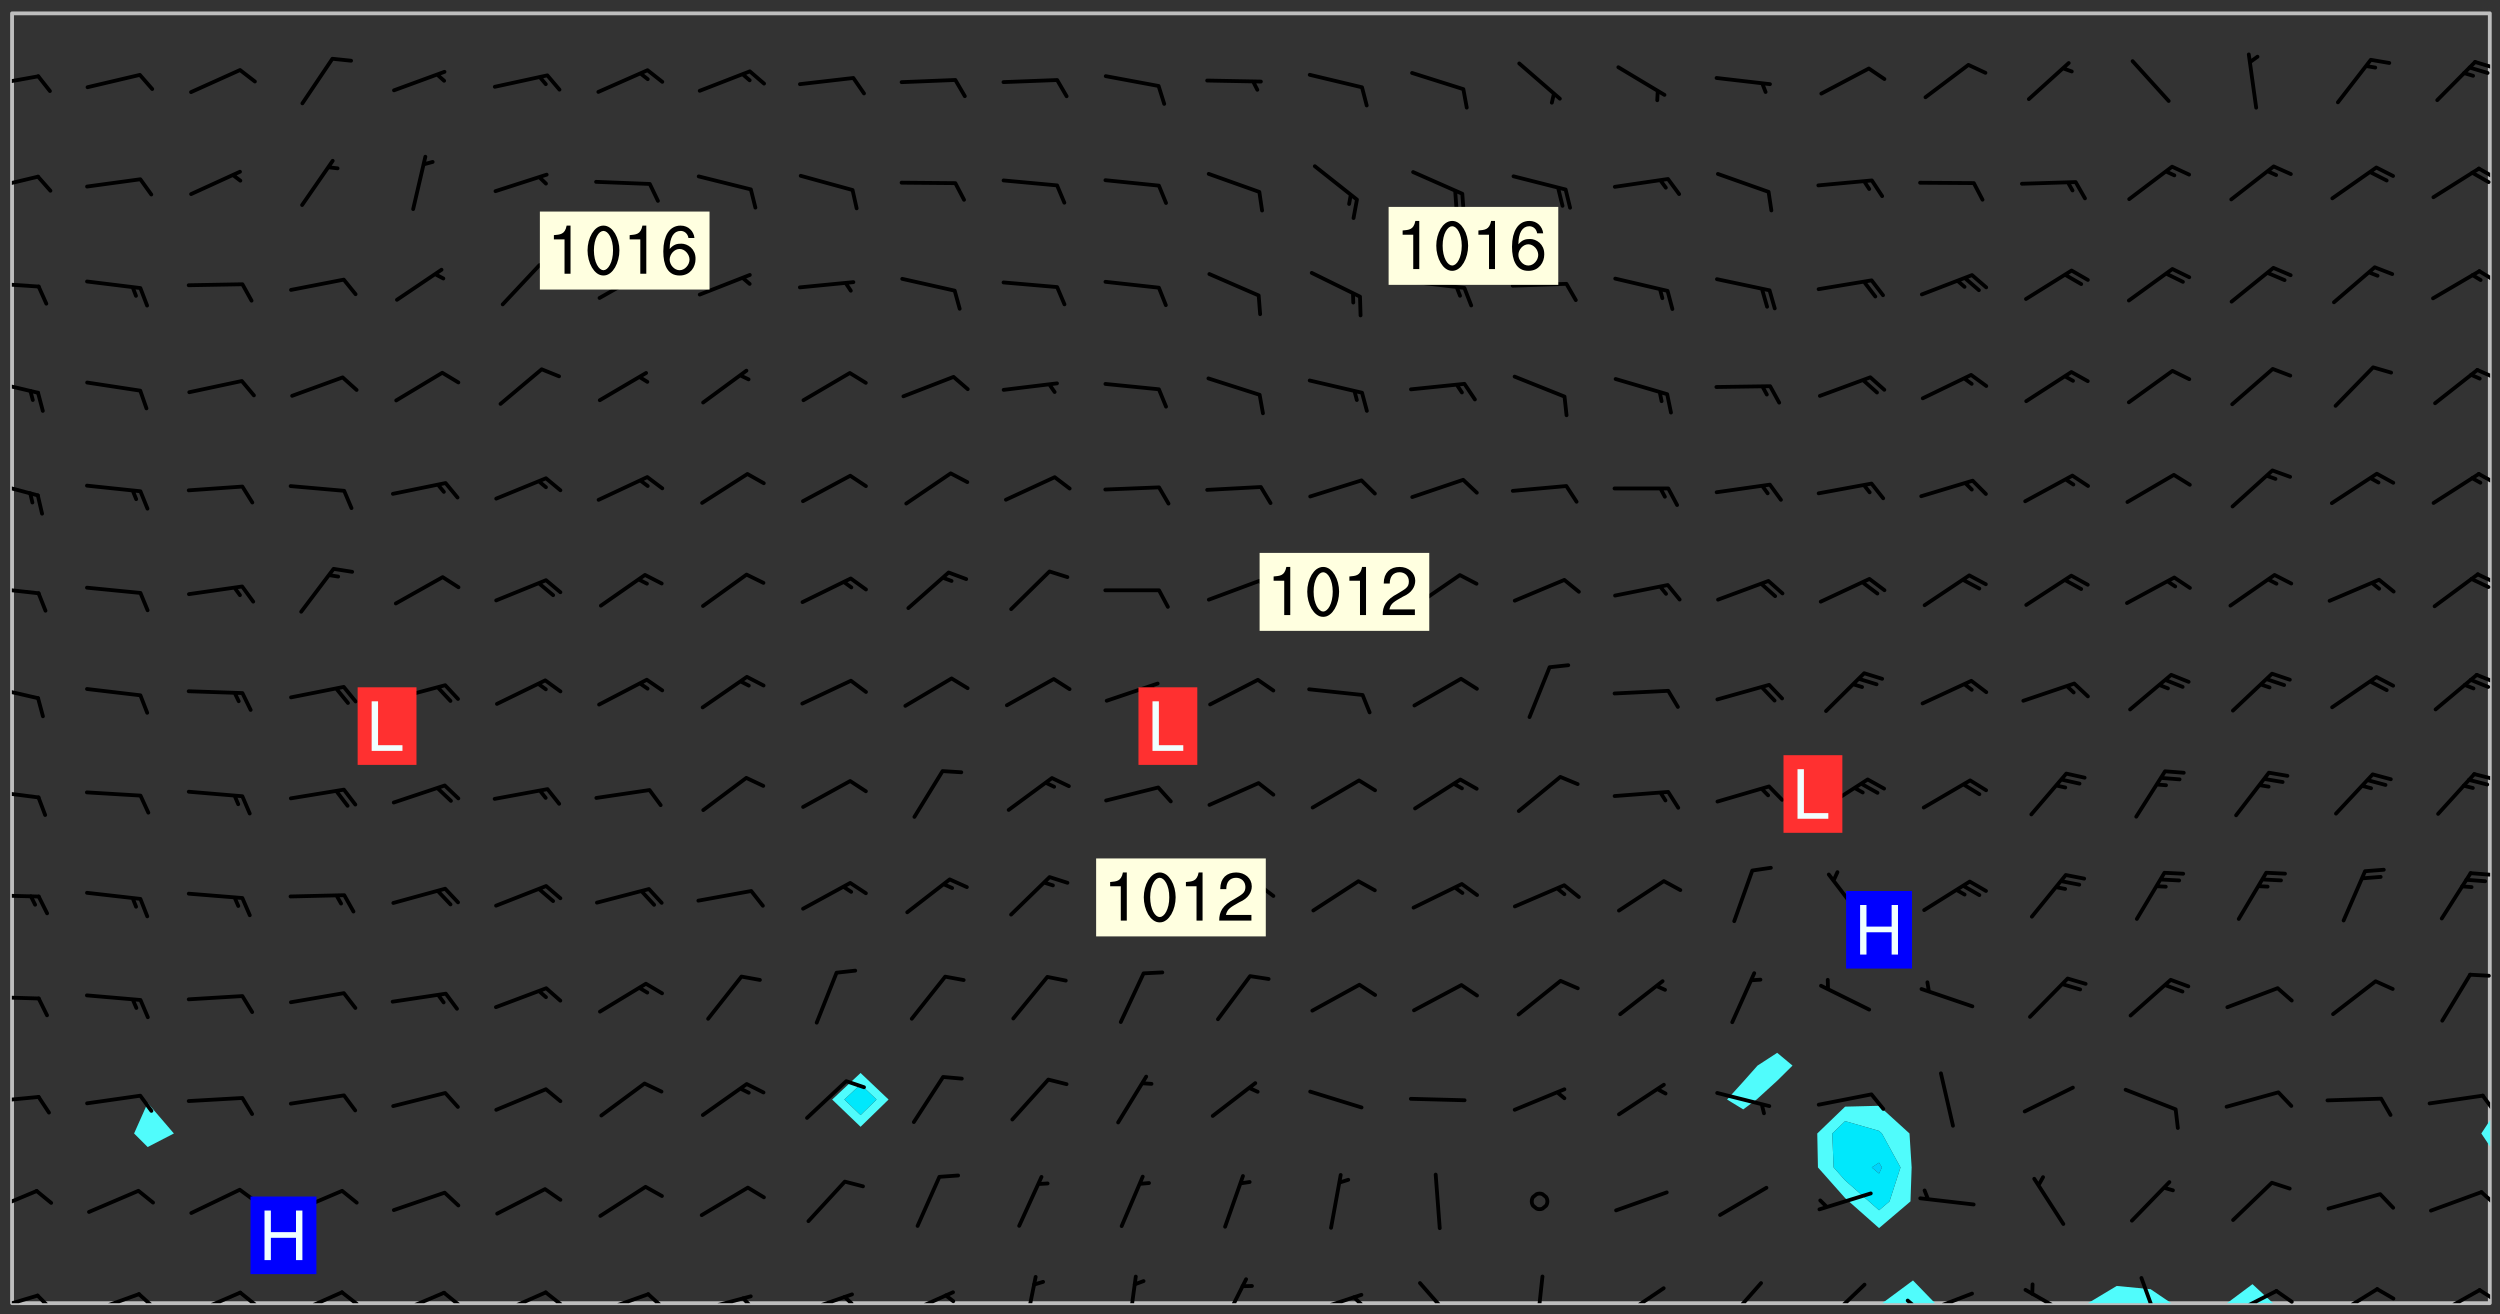 <svg xmlns="http://www.w3.org/2000/svg" role="img" xmlns:xlink="http://www.w3.org/1999/xlink" viewBox="142.45 309.95 326.84 171.84"><rect x="142.45" y="309.95" width="326.84" height="171.84" fill="#333333" stroke="none"/><defs><clipPath id="clip2"><path d="M 144 311.672 L 145 311.672 L 145 480.328 L 144 480.328 Z M 144 311.672"/></clipPath><clipPath id="clip3"><path d="M 144 311.672 L 468 311.672 L 468 480.328 L 144 480.328 Z M 144 311.672"/></clipPath><clipPath id="clip4"><path d="M 388 477 L 396 477 L 396 480.328 L 388 480.328 Z M 388 477"/></clipPath><clipPath id="clip5"><path d="M 415 478 L 427 478 L 427 480.328 L 415 480.328 Z M 415 478"/></clipPath><clipPath id="clip6"><path d="M 433 477 L 440 477 L 440 480.328 L 433 480.328 Z M 433 477"/></clipPath><clipPath id="clip7"><path d="M 467 459 L 468 459 L 468 480.328 L 467 480.328 Z M 467 459"/></clipPath><clipPath id="clip8"><path d="M 467 311.672 L 468 311.672 L 468 457 L 467 457 Z M 467 311.672"/></clipPath><clipPath id="clip9"><path d="M 144 479 L 148 479 L 148 480.328 L 144 480.328 Z M 144 479"/></clipPath><clipPath id="clip10"><path d="M 147 479 L 150 479 L 150 480.328 L 147 480.328 Z M 147 479"/></clipPath><clipPath id="clip11"><path d="M 153 478 L 161 478 L 161 480.328 L 153 480.328 Z M 153 478"/></clipPath><clipPath id="clip12"><path d="M 160 478 L 163 478 L 163 480.328 L 160 480.328 Z M 160 478"/></clipPath><clipPath id="clip13"><path d="M 167 478 L 175 478 L 175 480.328 L 167 480.328 Z M 167 478"/></clipPath><clipPath id="clip14"><path d="M 173 478 L 177 478 L 177 480.328 L 173 480.328 Z M 173 478"/></clipPath><clipPath id="clip15"><path d="M 180 478 L 188 478 L 188 480.328 L 180 480.328 Z M 180 478"/></clipPath><clipPath id="clip16"><path d="M 186 478 L 190 478 L 190 480.328 L 186 480.328 Z M 186 478"/></clipPath><clipPath id="clip17"><path d="M 193 478 L 201 478 L 201 480.328 L 193 480.328 Z M 193 478"/></clipPath><clipPath id="clip18"><path d="M 200 478 L 203 478 L 203 480.328 L 200 480.328 Z M 200 478"/></clipPath><clipPath id="clip19"><path d="M 207 478 L 215 478 L 215 480.328 L 207 480.328 Z M 207 478"/></clipPath><clipPath id="clip20"><path d="M 213 478 L 216 478 L 216 480.328 L 213 480.328 Z M 213 478"/></clipPath><clipPath id="clip21"><path d="M 220 478 L 228 478 L 228 480.328 L 220 480.328 Z M 220 478"/></clipPath><clipPath id="clip22"><path d="M 226 478 L 230 478 L 230 480.328 L 226 480.328 Z M 226 478"/></clipPath><clipPath id="clip23"><path d="M 233 479 L 241 479 L 241 480.328 L 233 480.328 Z M 233 479"/></clipPath><clipPath id="clip24"><path d="M 239 479 L 241 479 L 241 480.328 L 239 480.328 Z M 239 479"/></clipPath><clipPath id="clip25"><path d="M 246 478 L 255 478 L 255 480.328 L 246 480.328 Z M 246 478"/></clipPath><clipPath id="clip26"><path d="M 252 479 L 255 479 L 255 480.328 L 252 480.328 Z M 252 479"/></clipPath><clipPath id="clip27"><path d="M 260 478 L 268 478 L 268 480.328 L 260 480.328 Z M 260 478"/></clipPath><clipPath id="clip28"><path d="M 265 479 L 268 479 L 268 480.328 L 265 480.328 Z M 265 479"/></clipPath><clipPath id="clip29"><path d="M 276 476 L 279 476 L 279 480.328 L 276 480.328 Z M 276 476"/></clipPath><clipPath id="clip30"><path d="M 289 476 L 292 476 L 292 480.328 L 289 480.328 Z M 289 476"/></clipPath><clipPath id="clip31"><path d="M 301 476 L 306 476 L 306 480.328 L 301 480.328 Z M 301 476"/></clipPath><clipPath id="clip32"><path d="M 313 478 L 321 478 L 321 480.328 L 313 480.328 Z M 313 478"/></clipPath><clipPath id="clip33"><path d="M 319 479 L 321 479 L 321 480.328 L 319 480.328 Z M 319 479"/></clipPath><clipPath id="clip34"><path d="M 327 477 L 333 477 L 333 480.328 L 327 480.328 Z M 327 477"/></clipPath><clipPath id="clip35"><path d="M 343 476 L 345 476 L 345 480.328 L 343 480.328 Z M 343 476"/></clipPath><clipPath id="clip36"><path d="M 353 478 L 361 478 L 361 480.328 L 353 480.328 Z M 353 478"/></clipPath><clipPath id="clip37"><path d="M 353 480 L 356 480 L 356 480.328 L 353 480.328 Z M 353 480"/></clipPath><clipPath id="clip38"><path d="M 367 477 L 373 477 L 373 480.328 L 367 480.328 Z M 367 477"/></clipPath><clipPath id="clip39"><path d="M 380 477 L 387 477 L 387 480.328 L 380 480.328 Z M 380 477"/></clipPath><clipPath id="clip40"><path d="M 393 478 L 401 478 L 401 480.328 L 393 480.328 Z M 393 478"/></clipPath><clipPath id="clip41"><path d="M 391 479 L 394 479 L 394 480.328 L 391 480.328 Z M 391 479"/></clipPath><clipPath id="clip42"><path d="M 407 478 L 414 478 L 414 480.328 L 407 480.328 Z M 407 478"/></clipPath><clipPath id="clip43"><path d="M 422 476 L 426 476 L 426 480.328 L 422 480.328 Z M 422 476"/></clipPath><clipPath id="clip44"><path d="M 433 478 L 441 478 L 441 480.328 L 433 480.328 Z M 433 478"/></clipPath><clipPath id="clip45"><path d="M 439 478 L 443 478 L 443 480.328 L 439 480.328 Z M 439 478"/></clipPath><clipPath id="clip46"><path d="M 447 478 L 454 478 L 454 480.328 L 447 480.328 Z M 447 478"/></clipPath><clipPath id="clip47"><path d="M 460 478 L 467 478 L 467 480.328 L 460 480.328 Z M 460 478"/></clipPath><clipPath id="clip48"><path d="M 466 478 L 468 478 L 468 480.328 L 466 480.328 Z M 466 478"/></clipPath><clipPath id="clip49"><path d="M 144 465 L 148 465 L 148 469 L 144 469 Z M 144 465"/></clipPath><clipPath id="clip50"><path d="M 466 465 L 468 465 L 468 468 L 466 468 Z M 466 465"/></clipPath><clipPath id="clip51"><path d="M 144 453 L 148 453 L 148 455 L 144 455 Z M 144 453"/></clipPath><clipPath id="clip52"><path d="M 466 452 L 468 452 L 468 456 L 466 456 Z M 466 452"/></clipPath><clipPath id="clip53"><path d="M 144 440 L 148 440 L 148 441 L 144 441 Z M 144 440"/></clipPath><clipPath id="clip54"><path d="M 465 437 L 468 437 L 468 438 L 465 438 Z M 465 437"/></clipPath><clipPath id="clip55"><path d="M 144 426 L 148 426 L 148 428 L 144 428 Z M 144 426"/></clipPath><clipPath id="clip56"><path d="M 465 423 L 468 423 L 468 425 L 465 425 Z M 465 423"/></clipPath><clipPath id="clip57"><path d="M 144 413 L 148 413 L 148 415 L 144 415 Z M 144 413"/></clipPath><clipPath id="clip58"><path d="M 465 410 L 468 410 L 468 413 L 465 413 Z M 465 410"/></clipPath><clipPath id="clip59"><path d="M 144 399 L 148 399 L 148 402 L 144 402 Z M 144 399"/></clipPath><clipPath id="clip60"><path d="M 466 397 L 468 397 L 468 400 L 466 400 Z M 466 397"/></clipPath><clipPath id="clip61"><path d="M 144 386 L 148 386 L 148 388 L 144 388 Z M 144 386"/></clipPath><clipPath id="clip62"><path d="M 466 384 L 468 384 L 468 387 L 466 387 Z M 466 384"/></clipPath><clipPath id="clip63"><path d="M 465 385 L 468 385 L 468 387 L 465 387 Z M 465 385"/></clipPath><clipPath id="clip64"><path d="M 144 372 L 148 372 L 148 375 L 144 375 Z M 144 372"/></clipPath><clipPath id="clip65"><path d="M 466 371 L 468 371 L 468 374 L 466 374 Z M 466 371"/></clipPath><clipPath id="clip66"><path d="M 144 359 L 148 359 L 148 362 L 144 362 Z M 144 359"/></clipPath><clipPath id="clip67"><path d="M 466 358 L 468 358 L 468 360 L 466 360 Z M 466 358"/></clipPath><clipPath id="clip68"><path d="M 144 346 L 148 346 L 148 348 L 144 348 Z M 144 346"/></clipPath><clipPath id="clip69"><path d="M 466 345 L 468 345 L 468 347 L 466 347 Z M 466 345"/></clipPath><clipPath id="clip70"><path d="M 144 332 L 148 332 L 148 335 L 144 335 Z M 144 332"/></clipPath><clipPath id="clip71"><path d="M 466 331 L 468 331 L 468 334 L 466 334 Z M 466 331"/></clipPath><clipPath id="clip72"><path d="M 465 332 L 468 332 L 468 335 L 465 335 Z M 465 332"/></clipPath><clipPath id="clip73"><path d="M 144 319 L 148 319 L 148 322 L 144 322 Z M 144 319"/></clipPath><clipPath id="clip74"><path d="M 465 317 L 468 317 L 468 320 L 465 320 Z M 465 317"/></clipPath><g id="surface1514" clip-path="url(#clip1)"><path fill="#fff" fill-opacity="0" fill-rule="evenodd" d="M 0 0 L 1000 0 L 1000 1000 L 0 1000 Z M 0 0"/><path fill="#d3d3d3" fill-opacity="0" fill-rule="evenodd" d="M162.152 355.867L161.918 356.16 161.977 356.395 162.094 356.566 162.27 356.801 162.562 357.148 162.676 357.207 162.793 357.035 162.852 356.801 163.027 356.625 163.492 356.449 164.191 356.449 164.426 356.742 164.715 357.559 164.773 357.734 164.949 357.965 165.301 358.199 166 358.898 166.172 359.074 166.406 359.422 166.641 359.832 166.93 360.414 167.34 360.879 167.57 361.113 167.805 361.289 167.922 361.52 168.098 361.812 168.27 362.977 168.27 363.211 168.328 363.5 168.387 363.617 168.504 363.734 168.852 364.145 168.969 364.316 169.145 364.492 169.32 364.727 169.438 364.898 169.609 365.25 169.668 365.484 169.902 365.891 170.137 365.832 169.961 366.008 169.902 366.938 169.32 366.938 169.086 366.824 168.738 366.938 168.621 367.055 168.562 367.348 168.504 367.523 168.387 367.695 167.922 367.988 167.863 368.223 167.805 368.336 167.805 368.98 167.863 369.152 167.863 369.562 167.922 369.621 167.922 370.027 167.98 370.434 168.098 370.609 168.156 370.668 168.387 371.309 168.328 371.602 168.328 372.301 168.27 372.883 168.27 373.117 168.211 373.348 168.156 373.699 168.156 375.621 168.211 375.738 168.637 375.738 168.27 375.855 168.246 376.207 169.137 377.375 170.879 377.914 172.219 378.273 172.219 378.812 172.309 379.621 172.844 380.336 174.363 380.605 175.254 380.52 175.344 381.684 175.879 381.863 177.039 381.684 179.094 380.699 180.254 380.336 182.133 380.16 183.828 379.98 183.648 380.699 182.133 380.785 180.883 380.875 180.078 381.145 179.004 381.953 179.273 382.672 179.809 383.57 179.629 384.195 179.363 385.004 179.629 386.082 180.254 386.98 181.059 387.16 182.309 386.98 182.043 387.703 182.141 388.207 182.195 388.5 182.195 388.672 182.254 388.965 182.254 389.371 182.43 389.488 182.781 389.605 183.188 389.605 183.48 389.43 183.594 389.312 183.652 389.195 183.77 388.965 183.828 388.789 184.18 388.324 184.41 388.148 184.586 388.09 184.762 388.148 184.82 388.324 184.938 389.312 184.992 389.781 185.051 389.953 185.168 390.188 185.344 390.246 186.16 390.305 186.449 390.305 186.566 390.539 186.625 390.945 186.684 391.297 186.684 392.402 186.801 392.695 186.918 393.043 187.207 393.742 187.383 394.094 187.965 394.848 188.316 395.023 188.488 395.082 188.957 395.316 189.598 395.781 189.945 396.016 190.238 396.191 190.531 396.246 190.762 396.309 191.578 396.656 191.871 396.832 191.984 397.004 192.336 397.355 192.453 397.531 192.977 398.172 192.977 398.461 193.035 398.812 193.035 399.16 193.094 399.512 193.152 399.801 193.27 399.859 193.441 399.918 193.617 399.918 194.199 400.152 194.375 400.27 194.551 400.559 194.727 400.793 194.84 401.027 195.133 401.258 195.25 401.375 195.25 401.785 195.309 401.84 195.598 402.074 195.832 402.191 195.891 402.309 196.008 402.48 196.066 402.598 196.297 402.832 196.355 403.008 196.59 403.066 196.707 403.125 196.59 403.238 196.531 403.355 196.531 403.473 196.414 403.766 196.297 404.055 196.297 404.637 196.473 404.754 196.59 404.812 196.648 404.93 196.766 405.047 196.879 405.105 197.055 405.453 197.113 405.805 197.172 406.211 197.172 406.387 197.113 406.562 196.996 407.262 196.996 407.434 197.113 407.609 197.406 407.902 197.812 407.902 197.988 408.02 198.105 408.191 198.223 408.484 198.223 408.719 197.695 408.719 197.465 408.484 197.23 408.484 197.055 408.543 196.996 409.242 197.055 409.59 197.172 409.766 197.348 410.176 197.465 410.406 197.754 410.875 197.93 410.93 198.453 410.93 198.688 410.988 199.445 411.629 199.504 411.922 199.504 412.156 199.562 412.215 199.793 412.562 199.793 412.914 199.676 413.086 199.676 413.379 199.969 413.668 200.262 413.844 200.434 413.902 200.727 414.078 201.02 414.195 201.602 414.602 201.891 414.836 202.184 415.012 202.402 415.172 202.418 415.184 202.648 415.359 203.289 415.883 203.465 416.117 203.582 416.293 203.758 416.469 203.871 416.641 203.871 417.281 203.988 417.457 204.457 417.574 205.039 417.691 205.273 417.75 205.504 417.863 205.797 417.98 205.91 418.039 206.496 418.391 206.785 418.562 206.961 418.625 207.137 418.68 207.312 418.738 208.012 419.09 208.301 419.266 208.535 419.32 208.824 419.496 209.059 419.613 209.699 420.02 209.992 420.137 210.164 420.195 210.398 420.254 210.809 420.312 211.039 420.371 211.273 420.488 211.332 420.66 210.922 420.836 211.391 420.895 211.449 421.188 211.562 421.422 211.738 421.477 211.973 421.535 212.148 421.594 212.555 421.711 213.195 421.945 213.312 422.117 213.371 422.352 213.371 422.527 213.312 422.645 213.254 423.051 213.488 423.285 213.605 423.344 213.953 423.461 214.594 423.691 214.77 423.809 215.059 423.926 215.234 424.102 215.469 424.566 216.051 425.672 216.227 425.848 216.574 426.023 216.75 426.141 217.102 426.258 218.148 426.781 218.383 426.84 218.848 426.953 219.141 427.012 219.605 427.188 220.363 427.77 220.598 428.004 220.945 428.469 221.121 428.645 221.41 428.879 222.227 429.578 222.52 429.754 222.809 430.043 223.102 430.219 223.395 430.508 224.09 431.148 224.266 431.324 224.559 431.559 224.848 431.793 225.316 432.082 225.957 432.664 226.305 432.898 226.539 433.191 226.887 433.539 227.238 434.004 228.172 434.996 228.52 435.402 228.637 435.578 228.871 435.637 228.984 435.754 229.629 435.93 229.859 436.043 230.094 436.102 230.387 436.277 230.617 436.395 231.551 437.094 231.957 437.5 232.191 437.676 232.598 437.852 232.832 437.969 233.648 438.316 233.996 438.551 234.23 438.668 234.523 438.957 234.754 439.074 235.512 439.426 235.863 439.598 236.094 439.656 236.387 439.773 236.621 439.832 237.492 440.008 238.309 440.008 238.777 440.238 238.949 440.297 239.824 440.996 240.289 441.113 240.582 441.172 240.758 441.23 240.988 441.289 241.457 441.348 241.805 441.406 242.156 441.465 242.562 441.523 242.855 441.523 243.027 441.582 243.027 441.812 243.203 441.988 243.496 441.988 243.844 442.047 244.195 442.105 244.895 442.223 245.535 442.223 246 441.988 246.293 441.812 246.465 441.695 246.875 441.523 247.164 441.348 248.098 440.883 248.566 440.59 249.09 440.297 249.555 440.125 250.02 439.949 251.07 439.484 251.359 439.367 251.77 439.25 252.059 439.133 252.586 438.957 254.102 438.258 254.684 437.91 254.973 437.852 255.266 437.793 255.613 437.676 256.488 437.445 256.84 437.328 256.953 437.328 257.188 437.27 258.062 437.035 258.297 436.977 259.109 436.977 259.461 436.918 260.277 436.801 260.449 436.742 260.801 436.688 261.094 436.629 261.324 436.57 262.141 436.395 262.316 436.336 262.664 436.336 262.898 436.277 263.363 436.16 264.121 435.988 264.355 435.93 264.703 435.93 265.113 435.812 265.402 435.754 266.688 435.695 266.977 435.695 267.387 435.637 267.617 435.578 267.793 435.578 268.668 435.461 269.074 435.461 269.484 435.344 269.832 435.344 270.184 435.23 271.055 435.172 272.805 435.172 273.852 435.461 274.262 435.578 274.551 435.695 274.902 435.812 275.191 435.93 276.242 436.102 276.531 436.16 276.824 436.16 277.117 436.219 277.289 436.277 277.699 436.336 277.871 436.395 277.988 436.453 278.105 436.453 278.223 436.512 278.574 436.57 278.688 436.57 279.098 436.637 281.02 437.031 282.945 437.426 284.465 437.875 286.16 438.594 288.305 439.398 289.91 438.68 291.34 437.875 292.5 436.797 293.75 436.348 296.785 435.629 298.66 435.27 300.805 433.922 303.039 432.668 305.539 431.41 307.234 430.961 309.02 430.781 310.18 430.512 310.805 431.051 312.145 430.781 312.859 429.793 313.844 428.449 314.289 428.27 315.094 427.91 316.969 427.371 318.754 426.922 320.004 426.652 321.164 426.562 322.863 426.473 324.824 426.203 326.074 426.113 326.613 426.113 327.238 426.023 328.129 426.023 330.273 425.844 332.684 425.664 335.273 425.574 336.969 425.754 338.578 425.844 340.008 426.203 341.168 426.922 343.043 427.91 344.203 429.438 344.469 430.152 345.098 430.242 345.453 431.141 345.988 431.68 346.523 433.207 347.598 433.566 348.133 433.566 347.328 434.102 347.418 435.809 348.133 438.504 349.023 439.309 349.918 440.297 350.633 441.555 352.418 442.094 353.938 441.914 354.293 443.258 355.902 442.453 356.883 441.914 357.152 442.184 357.469 441.969 357.688 441.824 358.488 442.273 358.938 441.914 359.293 441.914 359.828 441.645 360.367 440.926 360.902 440.656 361.527 439.668 362.688 440.117 363.527 440.488 364.922 441.105 366.617 440.926 368.223 440.926 370.008 441.016 370.188 439.309 370.723 437.965 371.527 438.234 372.02 439.082 372.422 439.488 372.332 440.027 372.332 440.387 373.047 440.836 373.758 440.566 375.188 440.566 375.547 441.555 375.992 442.812 376.707 444.156 377.957 444.785 379.652 445.414 380.367 445.234 380.547 444.695 381.527 444.605 381.977 444.965 382.062 446.223 381.797 446.852 381.262 447.031 381.262 447.57 381.977 448.555 382.242 449.094 383.227 450.082 384.027 451.16 383.762 451.52 383.672 452.418 383.047 454.75 382.691 456.816 382.602 458.609 382.422 459.328 382.332 459.867 382.332 461.305 381.352 463.188 380.992 464.895 380.457 465.793 379.652 466.961 379.387 467.5 381.441 468.754 381.527 469.113 381.172 469.652 381.082 469.473 381.082 470.281 381.172 471.719 380.727 472.434 379.652 472.527 379.387 473.242 379.922 474.141 380.727 474.859 381.887 475.668 383.227 475.938 383.672 476.297 383.316 476.746 381.527 476.656 380.277 476.207 379.562 475.488 378.938 475.398 378.762 478.988 378.574 480.297 467.934 480.297 467.934 311.703 412.664 311.703 412.664 360.785 413.426 360.91 416.715 361.453 418.738 364.289 418.738 367.043 421.09 367.375 423.438 367.707 427.488 367.707 426.109 371.867 424.086 372.574 422.062 373.277 421.52 373.621 418.926 375.238 418.738 375.355 416.715 373.277 415.984 370.535 413.312 368.457 411.938 364.957 411.871 364.875 409.914 362.203 412.664 360.785 412.664 311.703 294.422 311.703 294.422 403.117 294.539 403.148 294.672 403.16 294.746 403.234 294.852 403.281 294.941 403.34 295.027 403.398 295.117 403.457 295.414 403.754 295.473 403.844 295.504 403.961 295.531 404.078 295.547 404.215 295.516 404.332 295.457 404.422 295.398 404.508 295.355 404.613 295.309 404.715 295.281 404.836 295.281 404.98 295.457 405.25 295.605 405.398 295.68 405.484 295.754 405.559 295.797 405.664 295.859 405.754 295.918 405.84 295.961 405.945 296.02 406.035 296.066 406.137 296.109 406.242 296.168 406.328 296.285 406.508 296.359 406.582 296.422 406.668 296.48 406.758 296.523 406.863 296.582 406.953 296.641 407.039 296.703 407.129 296.762 407.219 296.805 407.32 296.922 407.5 296.996 407.574 297.055 407.66 297.129 407.734 297.219 407.793 297.324 407.84 297.473 407.84 297.605 407.824 297.738 407.84 297.84 407.793 297.914 407.719 297.961 407.617 297.945 407.484 297.945 407.336 297.898 407.23 297.871 407.113 297.824 407.012 297.797 406.891 297.754 406.789 297.691 406.699 297.648 406.598 297.605 406.492 297.574 406.375 297.559 406.242 297.547 406.105 297.633 406.047 297.691 405.961 297.812 405.93 297.855 406.035 297.871 406.168 297.871 406.285 297.93 406.387 297.988 406.477 298.078 406.535 298.227 406.684 298.285 406.773 298.328 406.879 298.316 406.98 298.402 407.039 298.508 407.086 298.594 407.145 298.684 407.203 298.758 407.277 298.641 407.305 298.535 407.352 298.449 407.41 298.375 407.484 298.316 407.574 298.254 407.66 298.227 407.781 298.18 407.883 298.137 407.988 298.105 408.105 298.094 408.238 298.078 408.371 298.078 408.52 298.105 408.637 298.152 408.742 298.195 408.844 298.254 408.934 298.328 409.008 298.418 409.066 298.492 409.141 298.582 409.199 298.641 409.289 298.684 409.395 298.73 409.496 298.848 409.527 298.98 409.543 299.129 409.543 299.246 409.512 299.352 409.555 299.395 409.66 299.441 409.762 299.469 409.883 299.5 410 299.527 410.117 299.559 410.238 299.586 410.355 299.691 410.398 299.793 410.445 299.926 410.43 300.074 410.578 300.137 410.664 300.211 410.738 300.281 410.812 300.371 410.875 300.477 410.918 300.578 410.961 300.695 410.992 300.832 411.008 300.949 410.977 301.023 410.902 301.051 410.785 301.039 410.652 301.008 410.531 300.98 410.414 301.023 410.309 301.141 410.309 301.23 410.371 301.348 410.398 301.496 410.398 301.629 410.414 301.777 410.414 301.91 410.43 302.043 410.414 302.191 410.414 302.324 410.398 302.457 410.387 302.594 410.398 302.711 410.371 302.844 410.355 303.035 410.297 302.977 410.473 302.961 410.605 302.934 410.727 302.918 410.859 302.859 410.945 302.727 410.961 302.621 411.008 302.516 411.051 302.398 411.082 302.281 411.109 302.016 411.141 301.867 411.141 301.734 411.156 301.66 411.23 301.719 411.316 301.867 411.465 301.984 411.645 302.059 411.715 302.148 411.777 302.238 411.836 302.324 411.895 302.414 411.953 302.516 411.996 302.621 412.059 302.727 412.102 302.812 412.16 302.918 412.207 303.02 412.25 303.199 412.367 303.258 412.457 303.215 412.559 303.168 412.664 303.184 412.797 303.406 413.02 303.465 413.109 303.508 413.211 303.539 413.332 303.582 413.434 303.598 413.566 303.629 413.684 303.641 413.82 303.672 413.938 303.82 414.086 303.922 414.129 304.027 414.172 304.145 414.203 304.277 414.219 304.414 414.234 304.531 414.234 304.648 414.203 304.738 414.145 304.781 414.039 304.828 413.938 304.871 413.832 304.902 413.715 304.914 413.582 304.914 413.434 304.902 413.301 304.887 413.168 304.855 413.051 304.812 412.945 304.766 412.84 304.723 412.738 304.68 412.633 304.664 412.5 304.68 412.367 304.707 412.25 304.738 412.133 304.766 412.012 304.812 411.91 304.902 411.852 304.988 411.789 305.062 411.715 305.152 411.656 305.375 411.434 305.434 411.348 305.508 411.273 305.625 411.094 305.684 411.008 305.684 410.859 305.609 410.785 305.508 410.738 305.402 410.695 305.301 410.652 305.242 410.562 305.195 410.457 305.168 410.34 305.258 410.281 305.375 410.25 305.477 410.207 305.656 410.09 305.805 409.941 305.816 409.809 305.805 409.703 305.715 409.645 305.582 409.66 305.434 409.66 305.301 409.676 305.168 409.66 305.047 409.629 304.961 409.57 304.887 409.496 304.828 409.406 304.766 409.32 304.648 409.141 304.59 409.055 304.621 408.934 304.707 408.875 304.828 408.844 304.887 408.758 304.887 408.637 304.855 408.52 304.797 408.43 304.738 408.344 304.691 408.238 304.664 408.121 304.648 407.988 304.707 407.898 304.781 407.824 304.871 407.766 304.988 407.586 305.062 407.512 305.121 407.426 305.27 407.277 305.391 407.246 305.523 407.23 305.656 407.246 305.73 407.32 305.773 407.426 305.789 407.559 305.758 407.676 305.641 407.707 305.508 407.719 305.359 407.867 305.316 407.973 305.27 408.074 305.242 408.195 305.211 408.312 305.211 408.461 305.242 408.578 305.285 408.684 305.344 408.773 305.418 408.844 305.492 408.918 305.609 408.949 305.73 408.977 305.848 408.949 305.98 408.934 306.098 408.934 306.188 408.992 306.262 409.066 306.309 409.172 306.367 409.258 306.469 409.305 306.602 409.32 306.707 409.363 306.793 409.422 306.781 409.527 306.707 409.602 306.527 409.719 306.469 409.809 306.379 409.867 306.309 409.941 306.234 410.016 306.172 410.105 306.145 410.223 306.129 410.355 306.145 410.488 306.129 410.621 306.129 410.77 306.145 410.902 306.172 411.02 306.203 411.141 306.277 411.215 306.367 411.273 306.453 411.332 306.543 411.391 306.66 411.422 306.66 411.508 306.559 411.555 306.469 411.613 306.203 411.645 306.086 411.672 305.938 411.672 305.832 411.715 305.73 411.762 305.672 411.852 305.609 412.086 305.598 412.219 305.566 412.34 305.551 412.473 305.551 412.766 305.539 412.898 305.551 413.035 305.566 413.168 305.699 413.184 305.832 413.195 305.953 413.227 306.039 413.285 306.113 413.359 306.16 413.465 306.203 413.566 306.219 413.699 306.219 414.145 306.203 414.277 306.203 414.723 306.234 414.988 306.262 415.105 306.277 415.238 306.309 415.355 306.395 415.566 306.426 415.832 306.426 415.98 306.395 416.098 306.367 416.215 306.336 416.336 306.309 416.453 306.277 416.57 306.246 416.691 306.234 416.824 306.219 416.957 306.309 417.016 306.426 416.984 306.527 417 306.574 417.105 306.543 417.371 306.543 417.812 306.5 417.918 306.453 418.023 306.41 418.125 306.367 418.23 306.309 418.316 306.277 418.438 306.234 418.555 306.203 418.672 306.188 418.805 306.203 418.938 306.262 419.027 306.367 419.074 306.453 419.133 306.512 419.219 306.5 419.355 306.469 419.473 306.426 419.574 306.426 420.02 306.41 420.152 306.41 420.301 306.379 420.418 306.336 420.523 306.309 420.641 306.262 420.746 306.219 420.848 306.188 420.969 306.16 421.086 306.129 421.219 306.098 421.336 306.07 421.453 306.027 421.559 305.996 421.676 305.965 421.797 305.953 421.93 305.938 422.062 305.938 422.359 305.965 422.477 305.965 422.625 306.012 423.023 306.039 423.141 306.098 423.23 306.219 423.262 306.367 423.262 306.5 423.246 306.559 423.336 306.559 423.453 306.5 423.543 306.41 423.602 306.309 423.645 306.203 423.691 306.113 423.75 306.027 423.809 305.891 423.824 305.773 423.793 305.641 423.777 305.539 423.824 305.477 423.91 305.465 424.047 305.449 424.18 305.418 424.297 305.391 424.414 305.375 424.547 305.344 424.668 305.344 424.965 305.359 425.098 305.391 425.215 305.391 425.363 305.402 425.496 305.402 425.645 305.375 425.762 305.328 425.863 305.301 425.984 305.27 426.102 305.211 426.191 305.137 426.266 305.035 426.309 304.93 426.355 304.812 426.383 304.691 426.414 304.59 426.367 304.648 426.281 304.754 426.234 304.781 426.117 304.812 426 304.84 425.879 304.871 425.762 304.871 425.613 304.887 425.48 304.855 425.363 304.812 425.258 304.707 425.273 304.633 425.348 304.531 425.391 304.441 425.453 304.367 425.527 304.324 425.629 304.309 425.762 304.277 425.879 304.25 426 304.219 426.117 304.191 426.234 304.16 426.355 304.133 426.473 304.102 426.59 304.059 426.695 303.969 426.754 303.879 426.754 303.762 426.723 303.73 426.637 303.746 426.5 303.715 426.383 303.715 426.234 303.703 426.102 303.703 425.953 303.641 425.719 303.613 425.598 303.57 425.496 303.523 425.391 303.465 425.305 303.406 425.215 303.363 425.109 303.301 425.023 303.152 424.875 303.082 424.801 302.977 424.754 302.871 424.711 302.77 424.668 302.473 424.371 302.383 424.297 302.297 424.238 302.191 424.195 302.102 424.133 302.016 424.074 301.91 424.031 301.82 423.973 301.734 423.91 301.66 423.84 301.555 423.793 301.469 423.734 301.363 423.691 301.273 423.629 301.172 423.586 301.066 423.543 300.98 423.484 300.875 423.438 300.77 423.395 300.668 423.348 300.578 423.289 300.477 423.246 300.371 423.203 300.281 423.141 300.164 423.113 300.031 423.098 299.898 423.113 299.75 423.113 299.617 423.129 299.5 423.098 299.41 423.039 299.336 422.965 299.246 422.906 299.145 422.859 298.996 422.859 298.875 422.832 298.773 422.789 298.699 422.715 298.582 422.535 298.492 422.477 298.391 422.434 298.301 422.371 298.195 422.328 298.105 422.27 298.02 422.211 297.914 422.164 297.855 422.078 297.797 421.988 297.754 421.883 297.707 421.781 297.633 421.707 297.547 421.648 297.473 421.574 297.383 421.516 297.16 421.293 297.117 421.188 297.086 420.922 297.191 420.879 297.336 420.879 297.441 420.922 297.516 420.996 297.605 421.055 297.691 421.113 297.797 421.16 297.887 421.219 298.035 421.367 298.105 421.441 298.254 421.59 298.316 421.676 298.391 421.75 298.477 421.809 298.551 421.883 298.641 421.945 298.73 422.004 298.816 422.062 299.086 422.238 299.188 422.285 299.293 422.328 299.395 422.371 299.441 422.297 299.5 422.211 299.574 422.137 299.645 422.062 299.75 422.105 299.824 422.18 299.883 422.27 299.926 422.371 299.973 422.477 300.016 422.582 300.137 422.609 300.254 422.582 300.328 422.492 300.371 422.387 300.43 422.297 300.504 422.223 300.609 422.18 300.727 422.152 300.859 422.164 300.949 422.223 301.098 422.371 301.156 422.461 301.199 422.566 301.246 422.668 301.289 422.773 301.332 422.875 301.438 422.922 301.543 422.965 301.676 422.98 301.762 422.922 301.82 422.832 301.895 422.758 302 422.715 302.117 422.742 302.223 422.789 302.324 422.832 302.43 422.875 302.531 422.922 302.711 423.039 302.711 423.156 302.695 423.289 302.711 423.422 302.727 423.559 302.785 423.645 302.887 423.691 303.008 423.719 303.125 423.75 303.273 423.75 303.391 423.719 303.449 423.629 303.629 423.512 303.688 423.422 303.762 423.348 303.82 423.262 303.938 423.082 304.117 422.965 304.234 422.996 304.324 423.055 304.367 423.129 304.352 423.262 304.352 423.379 304.441 423.438 304.59 423.438 304.723 423.422 304.855 423.41 305.121 423.379 305.227 423.336 305.344 423.305 305.465 423.277 305.539 423.203 305.609 423.129 305.672 423.039 305.656 422.934 305.609 422.832 305.508 422.789 305.402 422.773 305.285 422.801 305.02 422.832 304.871 422.832 304.797 422.758 304.707 422.699 304.59 422.668 304.473 422.641 304.34 422.625 304.191 422.625 304.059 422.641 303.762 422.641 303.656 422.594 303.508 422.445 303.465 422.344 303.406 422.254 303.629 422.031 303.715 421.973 303.82 421.93 303.938 421.898 304.07 421.883 304.203 421.898 304.34 421.914 304.441 421.957 304.574 421.945 304.664 421.883 304.766 421.84 304.828 421.75 304.781 421.648 304.691 421.59 304.574 421.559 304.473 421.516 304.414 421.426 304.352 421.336 304.352 421.219 304.367 421.086 304.473 421.039 304.547 420.969 304.547 420.848 304.457 420.789 304.426 420.672 304.516 420.613 304.59 420.539 304.633 420.434 304.691 420.344 304.738 420.242 304.754 420.109 304.754 419.961 304.707 419.855 304.664 419.754 304.574 419.695 304.441 419.68 304.34 419.637 304.203 419.621 304.086 419.59 303.641 419.59 303.508 419.574 303.375 419.562 303.242 419.547 303.125 419.516 302.977 419.516 302.844 419.5 302.711 419.488 302.445 419.457 302.324 419.414 302.238 419.355 302.164 419.281 302.164 419.133 302.176 419 302.281 418.953 302.383 418.91 302.516 418.895 302.668 418.895 302.801 418.879 303.094 418.879 303.215 418.91 303.316 418.953 303.406 419.012 303.641 419.074 303.762 419.027 303.852 418.969 303.953 418.926 304.086 418.91 304.191 418.953 304.293 419 304.426 419.012 304.547 418.984 304.691 418.984 304.812 418.953 304.93 418.926 305.035 418.879 305.109 418.805 305.195 418.746 305.344 418.598 305.402 418.512 305.449 418.406 305.477 418.289 305.492 418.184 305.391 418.141 305.301 418.082 305.184 418.051 305.078 418.008 304.988 417.945 304.914 417.859 304.84 417.785 304.738 417.742 304.633 417.695 304.531 417.652 304.473 417.562 304.426 417.461 304.34 417.25 304.277 417.164 304.219 417.074 304.145 417 304.059 416.941 303.789 416.941 303.672 416.973 303.582 417.031 303.48 417.074 303.348 417.09 303.242 417.074 303.215 416.957 303.152 416.867 303.035 416.836 302.934 416.793 302.785 416.645 302.754 416.527 302.738 416.422 302.812 416.348 302.992 416.23 303.109 416.203 303.227 416.172 303.363 416.188 303.465 416.23 303.57 416.273 303.672 416.32 303.777 416.363 303.895 416.395 304.027 416.41 304.145 416.438 304.277 416.453 304.383 416.438 304.473 416.379 304.398 416.305 304.293 416.262 304.219 416.188 304.145 416.098 303.996 415.949 303.91 415.891 303.82 415.832 303.746 415.758 303.656 415.699 303.555 415.652 303.434 415.625 303.332 415.578 303.227 415.535 303.109 415.504 303.008 415.461 302.887 415.43 302.738 415.43 302.621 415.461 302.516 415.504 302.43 415.566 302.25 415.684 302.164 415.742 302.074 415.801 301.969 415.848 301.883 415.906 301.777 415.949 301.676 415.992 301.57 416.039 301.496 416.113 301.438 416.203 301.379 416.289 301.332 416.395 301.273 416.48 301.199 416.555 301.066 416.543 300.949 416.512 300.832 416.512 300.758 416.586 300.668 416.645 300.594 416.719 300.504 416.777 300.418 416.836 300.312 416.883 300.211 416.926 300.074 416.941 299.973 416.898 299.824 416.75 299.719 416.703 299.633 416.703 299.527 416.75 299.426 416.793 299.305 416.824 299.188 416.793 299.113 416.719 299.113 416.602 299.145 416.48 299.219 416.41 299.277 416.32 299.352 416.246 299.469 416.215 299.574 416.172 299.867 416.172 300 416.156 300.137 416.141 300.238 416.098 300.328 416.039 300.43 415.992 300.52 415.934 300.652 415.922 300.742 415.98 300.875 415.992 300.965 415.934 301.051 415.875 301.156 415.832 301.246 415.773 301.332 415.711 301.422 415.652 301.57 415.504 301.629 415.418 301.688 415.328 301.793 415.285 301.926 415.27 302.043 415.297 302.164 415.328 302.223 415.27 302.281 415.18 302.312 414.914 302.34 414.797 302.445 414.809 302.578 414.824 302.68 414.781 302.77 414.723 302.828 414.633 302.902 414.559 302.961 414.469 303.008 414.367 303.02 414.234 303.008 414.102 302.961 413.996 302.812 413.848 302.754 413.758 302.695 413.672 302.652 413.566 302.652 413.121 302.668 412.988 302.668 412.84 302.68 412.707 302.621 412.648 302.531 412.707 302.43 412.664 302.25 412.547 302.164 412.488 302.102 412.398 302.043 412.309 301.969 412.234 301.883 412.176 301.762 412.207 301.66 412.219 301.555 412.266 301.469 412.324 301.363 412.367 301.215 412.516 301.125 412.574 301.039 412.633 300.949 412.695 300.844 412.738 300.711 412.754 300.711 412.633 300.816 412.59 300.934 412.559 301.008 412.488 301.051 412.383 301.051 412.234 301.023 412.117 300.875 411.969 300.742 411.953 300.594 411.953 300.477 411.984 300.371 412.027 300.27 412.07 300.18 412.133 300.062 412.16 299.988 412.086 300 411.953 299.957 411.852 299.914 411.746 299.824 411.688 299.707 411.715 299.586 411.746 299.469 411.777 299.367 411.82 299.246 411.852 299.145 411.895 299.039 411.938 298.949 411.996 298.848 412.012 298.848 411.895 298.863 411.762 298.805 411.672 298.73 411.715 298.582 411.863 298.523 411.953 298.449 412.027 298.402 412.133 298.359 412.234 298.285 412.309 298.227 412.398 298.152 412.473 298.094 412.559 298.02 412.633 297.93 412.695 297.855 412.766 297.781 412.84 297.68 412.855 297.547 412.871 297.441 412.828 297.441 412.707 297.59 412.559 297.633 412.457 297.691 412.367 297.738 412.266 297.781 412.16 297.84 412.07 297.871 411.953 297.914 411.852 297.945 411.73 297.973 411.613 298.02 411.508 298.062 411.406 298.105 411.301 298.18 411.23 298.27 411.168 298.359 411.109 298.461 411.066 298.758 411.066 299.023 411.035 299.129 410.992 299.055 410.918 298.938 410.887 298.832 410.844 298.742 410.785 298.641 410.738 298.551 410.68 298.449 410.637 298.344 410.594 298.254 410.531 298.168 410.473 298.062 410.43 297.961 410.387 297.84 410.355 297.723 410.324 297.621 410.281 297.5 410.25 297.398 410.207 297.309 410.148 297.266 410.043 297.25 409.91 297.352 409.867 297.484 409.852 297.621 409.867 297.754 409.852 297.855 409.809 297.914 409.719 297.93 409.613 297.84 409.555 297.766 409.48 297.664 409.438 297.574 409.379 297.426 409.23 297.383 409.125 297.367 408.992 297.367 408.699 297.309 408.609 297.219 408.551 297.145 408.477 297.102 408.371 297.07 408.254 297.012 408.164 296.938 408.09 296.82 408.062 296.746 407.988 296.656 407.93 296.566 407.867 296.48 407.809 296.406 407.734 296.348 407.648 296.301 407.543 296.215 407.484 296.066 407.336 295.871 407.277 295.738 407.293 295.637 407.336 295.562 407.41 295.516 407.512 295.473 407.617 295.414 407.707 295.355 407.793 295.059 408.09 294.969 408.148 294.883 408.148 294.82 408.062 294.777 407.957 294.809 407.84 294.867 407.75 294.895 407.633 294.883 407.5 294.793 407.438 294.688 407.484 294.57 407.512 294.453 407.543 294.184 407.719 294.082 407.766 293.965 407.793 293.859 407.84 293.77 407.898 293.668 407.941 293.609 407.855 293.562 407.75 293.578 407.617 293.625 407.512 293.695 407.438 293.77 407.367 293.828 407.277 293.828 407.129 293.785 407.023 293.547 407.023 293.445 407.07 293.414 407.188 293.387 407.305 293.355 407.426 293.281 407.469 293.148 407.484 293.074 407.438 293.031 407.336 292.988 407.23 292.941 407.129 292.898 407.023 292.777 407.055 292.676 407.098 292.543 407.113 292.426 407.145 292.32 407.188 292.23 407.246 292.129 407.293 292.008 407.32 291.875 407.336 291.773 407.293 291.715 407.203 291.668 407.098 291.625 406.996 291.582 406.891 291.582 406.773 291.641 406.684 291.727 406.625 291.906 406.508 292.008 406.461 292.113 406.418 292.219 406.359 292.32 406.316 292.41 406.254 292.512 406.211 292.617 406.152 292.719 406.105 292.809 406.047 292.914 406.004 293.016 405.961 293.105 405.898 293.207 405.855 293.344 405.84 293.461 405.871 293.562 405.914 293.684 405.945 293.785 405.988 293.891 406.035 293.992 406.078 294.098 406.121 294.199 406.168 294.305 406.211 294.406 406.254 294.512 406.301 294.598 406.359 294.703 406.402 294.82 406.434 294.926 406.477 295.027 406.523 295.117 406.582 295.223 406.625 295.324 406.668 295.43 406.715 295.547 406.742 295.648 406.789 295.77 406.816 295.918 406.816 296.004 406.758 296.02 406.656 296.078 406.566 296.051 406.449 295.977 406.375 295.859 406.195 295.785 406.121 295.695 406.047 295.516 405.93 295.43 405.871 295.324 405.828 295.223 405.781 294.953 405.605 294.895 405.516 294.82 405.441 294.762 405.352 294.719 405.25 294.688 405.133 294.672 404.996 294.672 404.434 294.66 404.301 294.645 404.168 294.613 404.051 294.598 403.918 294.586 403.785 294.555 403.664 294.332 403.441 294.273 403.355 294.258 403.25 294.289 403.133 294.422 403.117 294.422 311.703 172.992 311.703 172.992 313.156 172.934 313.391 172.582 314.441 172.41 314.965 172.293 315.312 172.117 315.723 172 315.895 171.766 316.188 171.535 316.246 171.184 316.246 171.066 316.305 170.836 316.711 170.836 317.004 170.953 317.18 171.184 317.41 171.301 317.645 171.941 318.402 172.234 318.867 172.41 319.102 172.641 319.453 172.875 319.801 173.516 320.617 173.691 321.082 173.863 321.492 173.98 322.188 174.156 322.656 174.273 324.055 174.332 324.52 174.332 325.395 174.449 326.441 174.449 331.223 174.391 331.688 174.039 332.969 173.863 333.492 173.75 333.902 173.398 334.832 172.934 336 172.699 336.582 172.582 336.758 172.41 337.105 172.234 337.512 171.883 338.328 171.824 338.621 171.711 338.914 171.594 339.203 171.535 339.379 171.418 340.254 171.359 340.66 171.301 340.777 171.242 340.953 171.184 341.125 170.953 341.652 170.836 341.824 170.836 342.059 170.719 342.293 170.66 342.465 170.484 343.051 170.484 343.34 170.426 343.516 170.426 343.809 170.367 343.922 170.309 344.449 170.309 344.621 170.254 344.855 170.254 347.477 170.078 348.293 169.961 348.469 169.785 348.703 169.668 348.875 169.555 349.109 168.969 350.043 168.738 350.332 168.445 350.797 168.27 351.031 167.98 351.383 167.629 352.082 167.516 352.312 167.34 352.723 167.164 352.953 166.758 353.48 165.941 354.18 165.648 354.352 165.359 354.586 165.184 354.703 165.008 354.879 164.484 355.285 163.957 355.461 163.785 355.637 163.551 355.691 162.91 355.867 162.152 355.867M174.363 386.891L173.289 387.34 173.648 388.234 174.898 387.52 175.344 386.98 174.363 386.891"/><path fill="#d3d3d3" fill-opacity="0" fill-rule="evenodd" d="M201.508 416.598L200.613 416.598 201.062 417.227 202.043 417.586 202.848 417.496 203.293 416.508 203.117 416.598 202.402 416.242 201.508 416.598M356.129 475.668L356.07 475.145 356.07 474.852 356.184 474.559 356.242 474.328 356.711 473.859 356.824 473.859 356.941 473.746 357.059 473.688 357.234 473.688 357.469 473.629 357.816 473.629 358.051 473.688 358.168 473.746 358.398 473.918 358.457 474.094 358.574 474.676 358.574 474.969 358.457 475.145 358.285 475.434 358.109 475.609 357.582 476.133 357.352 476.367 357.234 476.426 357.059 476.426 356.941 476.367 356.535 476.074 356.359 475.957 356.242 475.898 356.184 475.785 356.129 475.668M362.77 464.711L362.711 464.539 362.711 463.43 362.77 463.258 362.945 463.199 363.117 463.141 363.293 463.141 363.527 463.082 363.645 463.141 363.703 463.84 363.645 464.012 363.527 464.188 363.41 464.246 363.176 464.77 363.062 464.828 362.828 464.828 362.77 464.711M372.383 450.32L372.266 450.145 372.266 449.445 372.559 448.57 372.676 448.398 372.852 448.047 372.965 447.816 373.082 447.523 373.434 446.766 373.551 446.535 373.723 446.301 373.898 446.301 374.016 446.242 374.656 446.242 374.773 446.301 375.008 446.535 375.18 446.648 375.531 446.941 375.648 447.059 375.762 447.234 375.762 447.348 375.879 447.406 375.996 447.523 375.996 448.223 375.938 448.398 375.938 448.629 375.879 448.805 375.531 449.855 375.414 450.086 375.297 450.32 375.18 450.379 374.949 450.613 374.309 450.902 373.434 450.902 373.023 450.785 372.383 450.32"/><path fill="none" stroke="#bebebe" stroke-linecap="round" stroke-linejoin="round" stroke-miterlimit="10" stroke-width=".5" d="M 431.957 354.305 L 108.027 354.305 L 108.027 185.68 L 431.957 185.68 L 431.957 354.305" transform="matrix(1 0 0 -1 36 666)"/><g clip-path="url(#clip2)"><path fill="#fff" fill-opacity="0" fill-rule="evenodd" d="M 144 475.891 L 144 480.328 L 144.004 480.328 L 144 480.328 L 144 311.672 L 144.004 311.672 L 144 311.672 L 144 475.891"/></g><g clip-path="url(#clip3)"><path fill="#fff" fill-opacity="0" fill-rule="evenodd" d="M 144.004 480.328 L 144.004 311.672 L 161.754 311.672 L 161.754 454.141 L 159.98 458.137 L 161.754 459.91 L 165.184 458.137 L 161.754 454.141 L 161.754 311.672 L 254.957 311.672 L 254.957 450.227 L 251.242 453.699 L 254.957 457.262 L 258.617 453.699 L 254.957 450.227 L 254.957 311.672 L 374.793 311.672 L 374.793 447.59 L 372.219 449.262 L 370.355 451.363 L 368.238 453.699 L 370.355 454.988 L 372.098 453.699 L 374.793 451.242 L 376.797 449.262 L 374.793 447.59 L 374.793 311.672 L 388.109 311.672 L 388.109 454.516 L 383.672 454.629 L 380.031 458.137 L 380.121 462.574 L 383.672 466.582 L 384.164 467.016 L 388.109 470.508 L 392.219 467.016 L 392.371 462.574 L 392.09 458.137 L 388.109 454.516 L 388.109 311.672 L 467.996 311.672 L 467.996 456.395 L 466.848 458.137 L 467.996 459.844 L 467.996 480.328 L 439.621 480.328 L 436.93 477.836 L 433.594 480.328 L 426.316 480.328 L 423.617 478.496 L 419.18 478.07 L 415.414 480.328 L 395.43 480.328 L 392.547 477.348 L 388.523 480.328 L 144.004 480.328"/></g><path fill="#50fcfc" fill-rule="evenodd" d="M161.754 459.91L159.98 458.137 161.754 454.141 165.184 458.137 161.754 459.91M254.957 457.262L251.242 453.699 254.957 450.227 254.957 451.719 252.84 453.699 254.957 455.73 257.043 453.699 254.957 451.719 254.957 450.227 258.617 453.699 254.957 457.262"/><path fill="#00e8fc" fill-rule="evenodd" d="M 254.957 455.73 L 252.84 453.699 L 254.957 451.719 L 257.043 453.699 L 254.957 455.73"/><path fill="#50fcfc" fill-rule="evenodd" d="M370.355 454.988L368.238 453.699 370.355 451.363 372.219 449.262 374.793 447.59 376.797 449.262 374.793 451.242 372.098 453.699 370.355 454.988M380.121 462.574L380.031 458.137 383.672 454.629 383.672 456.52 381.992 458.137 382.168 462.574 383.672 464.27 386.797 467.016 388.109 468.176 389.477 467.016 390.914 462.574 388.484 458.137 388.109 457.797 383.672 456.52 383.672 454.629 388.109 454.516 392.09 458.137 392.371 462.574 392.219 467.016 388.109 470.508 384.164 467.016 383.672 466.582 380.121 462.574"/><path fill="#00e8fc" fill-rule="evenodd" d="M 382.168 462.574 L 381.992 458.137 L 383.672 456.52 L 388.109 457.797 L 388.109 461.949 L 387.152 462.574 L 388.109 463.375 L 388.484 462.574 L 388.109 461.949 L 388.109 457.797 L 388.484 458.137 L 390.914 462.574 L 389.477 467.016 L 388.109 468.176 L 386.797 467.016 L 383.672 464.27 L 382.168 462.574"/><path fill="#00d4fc" fill-rule="evenodd" d="M 388.109 463.375 L 387.152 462.574 L 388.109 461.949 L 388.484 462.574 L 388.109 463.375"/><g clip-path="url(#clip4)"><path fill="#50fcfc" fill-rule="evenodd" d="M 388.523 480.328 L 392.547 477.348 L 395.43 480.328 L 388.523 480.328"/></g><g clip-path="url(#clip5)"><path fill="#50fcfc" fill-rule="evenodd" d="M 415.414 480.328 L 419.18 478.07 L 423.617 478.496 L 426.316 480.328 L 415.414 480.328"/></g><g clip-path="url(#clip6)"><path fill="#50fcfc" fill-rule="evenodd" d="M 433.594 480.328 L 439.621 480.328 L 436.93 477.836 L 433.594 480.328"/></g><path fill="#50fcfc" fill-rule="evenodd" d="M 467.996 459.844 L 466.848 458.137 L 467.996 456.395 L 467.996 459.844"/><g clip-path="url(#clip7)"><path fill="#fff" fill-opacity="0" fill-rule="evenodd" d="M 467.996 480.328 L 468 480.328 L 468 459.848 L 468 480.328 L 467.996 480.328"/></g><path fill="#50fcfc" fill-rule="evenodd" d="M 467.996 456.395 L 467.996 459.844 L 468 459.848 L 468 456.391 L 467.996 456.395"/><g clip-path="url(#clip8)"><path fill="#fff" fill-opacity="0" fill-rule="evenodd" d="M 467.996 311.672 L 468 311.672 L 468 456.391 L 468 311.672 L 467.996 311.672"/></g><g clip-path="url(#clip9)"><path fill="none" stroke="#000" stroke-linecap="round" stroke-linejoin="round" stroke-miterlimit="10" stroke-width=".5" d="M 111.367 186.672 L 104.633 184.668" transform="matrix(1 0 0 -1 36 666)"/></g><g clip-path="url(#clip10)"><path fill="none" stroke="#000" stroke-linecap="round" stroke-linejoin="round" stroke-miterlimit="10" stroke-width=".5" d="M 111.367 186.672 L 113.09 184.926" transform="matrix(1 0 0 -1 36 666)"/></g><g clip-path="url(#clip11)"><path fill="none" stroke="#000" stroke-linecap="round" stroke-linejoin="round" stroke-miterlimit="10" stroke-width=".5" d="M 124.621 186.859 L 118.008 184.484" transform="matrix(1 0 0 -1 36 666)"/></g><g clip-path="url(#clip12)"><path fill="none" stroke="#000" stroke-linecap="round" stroke-linejoin="round" stroke-miterlimit="10" stroke-width=".5" d="M 124.621 186.859 L 126.438 185.211" transform="matrix(1 0 0 -1 36 666)"/></g><g clip-path="url(#clip13)"><path fill="none" stroke="#000" stroke-linecap="round" stroke-linejoin="round" stroke-miterlimit="10" stroke-width=".5" d="M 137.859 187.059 L 131.402 184.285" transform="matrix(1 0 0 -1 36 666)"/></g><g clip-path="url(#clip14)"><path fill="none" stroke="#000" stroke-linecap="round" stroke-linejoin="round" stroke-miterlimit="10" stroke-width=".5" d="M 137.859 187.059 L 139.773 185.52" transform="matrix(1 0 0 -1 36 666)"/></g><g clip-path="url(#clip15)"><path fill="none" stroke="#000" stroke-linecap="round" stroke-linejoin="round" stroke-miterlimit="10" stroke-width=".5" d="M 151.156 187.098 L 144.734 184.246" transform="matrix(1 0 0 -1 36 666)"/></g><g clip-path="url(#clip16)"><path fill="none" stroke="#000" stroke-linecap="round" stroke-linejoin="round" stroke-miterlimit="10" stroke-width=".5" d="M 151.156 187.098 L 153.09 185.586" transform="matrix(1 0 0 -1 36 666)"/></g><g clip-path="url(#clip17)"><path fill="none" stroke="#000" stroke-linecap="round" stroke-linejoin="round" stroke-miterlimit="10" stroke-width=".5" d="M 164.496 187.039 L 158.023 184.305" transform="matrix(1 0 0 -1 36 666)"/></g><g clip-path="url(#clip18)"><path fill="none" stroke="#000" stroke-linecap="round" stroke-linejoin="round" stroke-miterlimit="10" stroke-width=".5" d="M 164.496 187.039 L 166.402 185.488" transform="matrix(1 0 0 -1 36 666)"/></g><g clip-path="url(#clip19)"><path fill="none" stroke="#000" stroke-linecap="round" stroke-linejoin="round" stroke-miterlimit="10" stroke-width=".5" d="M 177.793 187.086 L 171.359 184.258" transform="matrix(1 0 0 -1 36 666)"/></g><g clip-path="url(#clip20)"><path fill="none" stroke="#000" stroke-linecap="round" stroke-linejoin="round" stroke-miterlimit="10" stroke-width=".5" d="M 177.793 187.086 L 179.719 185.566" transform="matrix(1 0 0 -1 36 666)"/></g><g clip-path="url(#clip21)"><path fill="none" stroke="#000" stroke-linecap="round" stroke-linejoin="round" stroke-miterlimit="10" stroke-width=".5" d="M 191.199 186.848 L 184.578 184.496" transform="matrix(1 0 0 -1 36 666)"/></g><g clip-path="url(#clip22)"><path fill="none" stroke="#000" stroke-linecap="round" stroke-linejoin="round" stroke-miterlimit="10" stroke-width=".5" d="M 191.199 186.848 L 193.012 185.191" transform="matrix(1 0 0 -1 36 666)"/></g><g clip-path="url(#clip23)"><path fill="none" stroke="#000" stroke-linecap="round" stroke-linejoin="round" stroke-miterlimit="10" stroke-width=".5" d="M 204.602 186.574 L 197.809 184.77" transform="matrix(1 0 0 -1 36 666)"/></g><g clip-path="url(#clip24)"><path fill="none" stroke="#000" stroke-linecap="round" stroke-linejoin="round" stroke-miterlimit="10" stroke-width=".5" d="M 203.613 186.312 L 204.449 185.414" transform="matrix(1 0 0 -1 36 666)"/></g><g clip-path="url(#clip25)"><path fill="none" stroke="#000" stroke-linecap="round" stroke-linejoin="round" stroke-miterlimit="10" stroke-width=".5" d="M 217.84 186.828 L 211.203 184.516" transform="matrix(1 0 0 -1 36 666)"/></g><g clip-path="url(#clip26)"><path fill="none" stroke="#000" stroke-linecap="round" stroke-linejoin="round" stroke-miterlimit="10" stroke-width=".5" d="M 216.871 186.492 L 217.773 185.66" transform="matrix(1 0 0 -1 36 666)"/></g><g clip-path="url(#clip27)"><path fill="none" stroke="#000" stroke-linecap="round" stroke-linejoin="round" stroke-miterlimit="10" stroke-width=".5" d="M 231.043 187.105 L 224.629 184.238" transform="matrix(1 0 0 -1 36 666)"/></g><g clip-path="url(#clip28)"><path fill="none" stroke="#000" stroke-linecap="round" stroke-linejoin="round" stroke-miterlimit="10" stroke-width=".5" d="M 230.109 186.688 L 231.078 185.934" transform="matrix(1 0 0 -1 36 666)"/></g><g clip-path="url(#clip29)"><path fill="none" stroke="#000" stroke-linecap="round" stroke-linejoin="round" stroke-miterlimit="10" stroke-width=".5" d="M 241.848 189.113 L 240.453 182.227" transform="matrix(1 0 0 -1 36 666)"/></g><path fill="none" stroke="#000" stroke-linecap="round" stroke-linejoin="round" stroke-miterlimit="10" stroke-width=".5" d="M 241.645 188.113 L 242.82 188.465" transform="matrix(1 0 0 -1 36 666)"/><g clip-path="url(#clip30)"><path fill="none" stroke="#000" stroke-linecap="round" stroke-linejoin="round" stroke-miterlimit="10" stroke-width=".5" d="M 254.938 189.152 L 253.992 182.191" transform="matrix(1 0 0 -1 36 666)"/></g><path fill="none" stroke="#000" stroke-linecap="round" stroke-linejoin="round" stroke-miterlimit="10" stroke-width=".5" d="M 254.801 188.141 L 255.953 188.566" transform="matrix(1 0 0 -1 36 666)"/><g clip-path="url(#clip31)"><path fill="none" stroke="#000" stroke-linecap="round" stroke-linejoin="round" stroke-miterlimit="10" stroke-width=".5" d="M 269.359 188.809 L 266.203 182.531" transform="matrix(1 0 0 -1 36 666)"/></g><path fill="none" stroke="#000" stroke-linecap="round" stroke-linejoin="round" stroke-miterlimit="10" stroke-width=".5" d="M 268.898 187.898 L 270.125 187.926" transform="matrix(1 0 0 -1 36 666)"/><g clip-path="url(#clip32)"><path fill="none" stroke="#000" stroke-linecap="round" stroke-linejoin="round" stroke-miterlimit="10" stroke-width=".5" d="M 284.434 186.77 L 277.758 184.57" transform="matrix(1 0 0 -1 36 666)"/></g><g clip-path="url(#clip33)"><path fill="none" stroke="#000" stroke-linecap="round" stroke-linejoin="round" stroke-miterlimit="10" stroke-width=".5" d="M 283.461 186.449 L 284.348 185.602" transform="matrix(1 0 0 -1 36 666)"/></g><g clip-path="url(#clip34)"><path fill="none" stroke="#000" stroke-linecap="round" stroke-linejoin="round" stroke-miterlimit="10" stroke-width=".5" d="M 296.73 183.031 L 292.09 188.309" transform="matrix(1 0 0 -1 36 666)"/></g><g clip-path="url(#clip35)"><path fill="none" stroke="#000" stroke-linecap="round" stroke-linejoin="round" stroke-miterlimit="10" stroke-width=".5" d="M 307.348 182.18 L 308.105 189.164" transform="matrix(1 0 0 -1 36 666)"/></g><g clip-path="url(#clip36)"><path fill="none" stroke="#000" stroke-linecap="round" stroke-linejoin="round" stroke-miterlimit="10" stroke-width=".5" d="M 318.129 183.707 L 323.953 187.633" transform="matrix(1 0 0 -1 36 666)"/></g><g clip-path="url(#clip37)"><path fill="none" stroke="#000" stroke-linecap="round" stroke-linejoin="round" stroke-miterlimit="10" stroke-width=".5" d="M 318.977 184.281 L 317.891 184.855" transform="matrix(1 0 0 -1 36 666)"/></g><g clip-path="url(#clip38)"><path fill="none" stroke="#000" stroke-linecap="round" stroke-linejoin="round" stroke-miterlimit="10" stroke-width=".5" d="M 332.027 183.039 L 336.684 188.305" transform="matrix(1 0 0 -1 36 666)"/></g><g clip-path="url(#clip39)"><path fill="none" stroke="#000" stroke-linecap="round" stroke-linejoin="round" stroke-miterlimit="10" stroke-width=".5" d="M 345.133 183.242 L 350.211 188.102" transform="matrix(1 0 0 -1 36 666)"/></g><g clip-path="url(#clip40)"><path fill="none" stroke="#000" stroke-linecap="round" stroke-linejoin="round" stroke-miterlimit="10" stroke-width=".5" d="M 357.707 184.41 L 364.266 186.93" transform="matrix(1 0 0 -1 36 666)"/></g><g clip-path="url(#clip41)"><path fill="none" stroke="#000" stroke-linecap="round" stroke-linejoin="round" stroke-miterlimit="10" stroke-width=".5" d="M 357.707 184.41 L 355.855 186.02" transform="matrix(1 0 0 -1 36 666)"/></g><g clip-path="url(#clip42)"><path fill="none" stroke="#000" stroke-linecap="round" stroke-linejoin="round" stroke-miterlimit="10" stroke-width=".5" d="M 371.254 187.418 L 377.352 183.926" transform="matrix(1 0 0 -1 36 666)"/></g><path fill="none" stroke="#000" stroke-linecap="round" stroke-linejoin="round" stroke-miterlimit="10" stroke-width=".5" d="M 372.141 186.91 L 372.18 188.137" transform="matrix(1 0 0 -1 36 666)"/><g clip-path="url(#clip43)"><path fill="none" stroke="#000" stroke-linecap="round" stroke-linejoin="round" stroke-miterlimit="10" stroke-width=".5" d="M 388.82 182.371 L 386.41 188.973" transform="matrix(1 0 0 -1 36 666)"/></g><g clip-path="url(#clip44)"><path fill="none" stroke="#000" stroke-linecap="round" stroke-linejoin="round" stroke-miterlimit="10" stroke-width=".5" d="M 404.059 187.27 L 397.801 184.074" transform="matrix(1 0 0 -1 36 666)"/></g><g clip-path="url(#clip45)"><path fill="none" stroke="#000" stroke-linecap="round" stroke-linejoin="round" stroke-miterlimit="10" stroke-width=".5" d="M 404.059 187.27 L 406.07 185.863" transform="matrix(1 0 0 -1 36 666)"/></g><g clip-path="url(#clip46)"><path fill="none" stroke="#000" stroke-linecap="round" stroke-linejoin="round" stroke-miterlimit="10" stroke-width=".5" d="M 417.234 187.516 L 411.258 183.824" transform="matrix(1 0 0 -1 36 666)"/></g><path fill="none" stroke="#000" stroke-linecap="round" stroke-linejoin="round" stroke-miterlimit="10" stroke-width=".5" d="M 417.234 187.516 L 419.355 186.281" transform="matrix(1 0 0 -1 36 666)"/><g clip-path="url(#clip47)"><path fill="none" stroke="#000" stroke-linecap="round" stroke-linejoin="round" stroke-miterlimit="10" stroke-width=".5" d="M 430.625 187.391 L 424.496 183.953" transform="matrix(1 0 0 -1 36 666)"/></g><g clip-path="url(#clip48)"><path fill="none" stroke="#000" stroke-linecap="round" stroke-linejoin="round" stroke-miterlimit="10" stroke-width=".5" d="M 430.625 187.391 L 432.691 186.062" transform="matrix(1 0 0 -1 36 666)"/></g><g clip-path="url(#clip49)"><path fill="none" stroke="#000" stroke-linecap="round" stroke-linejoin="round" stroke-miterlimit="10" stroke-width=".5" d="M 111.242 200.344 L 104.758 197.629" transform="matrix(1 0 0 -1 36 666)"/></g><path fill="none" stroke="#000" stroke-linecap="round" stroke-linejoin="round" stroke-miterlimit="10" stroke-width=".5" d="M111.242 200.344L113.141 198.789M124.547 200.367L118.086 197.605M124.547 200.367L126.457 198.828M137.797 200.508L131.461 197.465M137.797 200.508L139.773 199.051M151.18 200.363L144.711 197.609M151.18 200.363L153.086 198.82M164.582 200.125L157.938 197.848M164.582 200.125L166.375 198.453M177.703 200.59L171.449 197.383M177.703 200.59L179.715 199.188M190.848 200.887L184.934 197.086M190.848 200.887L192.988 199.688M204.223 200.785L198.188 197.188M204.223 200.785L206.32 199.516M216.898 201.57L212.141 196.402M216.898 201.57L219.273 200.953M229.262 202.195L226.41 195.777M229.262 202.195L231.711 202.371M242.609 202.184L239.695 195.789M242.184 201.254L243.41 201.328M255.844 202.219L253.09 195.754M255.441 201.277L256.664 201.383M268.949 202.301L266.613 195.672M268.609 201.336L269.824 201.52M281.727 202.441L280.465 195.531M281.543 201.438L282.715 201.809M294.145 202.488L294.676 195.484M308.75 198.984L308.73 199.188 308.672 199.379 308.574 199.555 308.117 199.93 307.926 199.988 307.727 200.008 307.527 199.988 307.336 199.93 306.875 199.555 306.781 199.379 306.723 199.188 306.703 198.984 306.723 198.785 306.781 198.594 306.875 198.418 307.336 198.043 307.527 197.984 307.727 197.965 307.926 197.984 308.117 198.043 308.574 198.418 308.672 198.594 308.73 198.785 308.75 198.984M317.73 197.812L324.352 200.16M331.324 197.207L337.387 200.766M344.316 197.945L351.027 200.027M345.293 198.246L344.422 199.109M357.496 199.391L364.477 198.582M358.512 199.273L358.062 200.414M372.398 201.941L376.203 196.031M372.953 201.082L373.551 202.152M390.066 201.508L385.168 196.465M389.352 200.773L390.531 200.43M403.465 201.422L398.398 196.551M403.465 201.422L405.797 200.66M417.629 199.93L410.863 198.043M417.629 199.93L419.324 198.152M430.859 200.195L424.262 197.777" transform="matrix(1 0 0 -1 36 666)"/><g clip-path="url(#clip50)"><path fill="none" stroke="#000" stroke-linecap="round" stroke-linejoin="round" stroke-miterlimit="10" stroke-width=".5" d="M 430.859 200.195 L 432.688 198.555" transform="matrix(1 0 0 -1 36 666)"/></g><g clip-path="url(#clip51)"><path fill="none" stroke="#000" stroke-linecap="round" stroke-linejoin="round" stroke-miterlimit="10" stroke-width=".5" d="M 111.496 212.641 L 104.504 211.961" transform="matrix(1 0 0 -1 36 666)"/></g><path fill="none" stroke="#000" stroke-linecap="round" stroke-linejoin="round" stroke-miterlimit="10" stroke-width=".5" d="M111.496 212.641L112.852 210.594M124.793 212.801L117.836 211.805M124.793 212.801L126.242 210.82M138.137 212.504L131.121 212.102M138.137 212.504L139.41 210.406M151.418 212.844L144.473 211.762M151.418 212.844L152.887 210.879M164.668 213.156L157.852 211.445M164.668 213.156L166.312 211.336M177.82 213.648L171.328 210.957M177.82 213.648L179.715 212.086M190.715 214.395L185.066 210.211M190.715 214.395L192.93 213.34M204.074 214.328L198.336 210.273M204.074 214.328L206.266 213.227M203.238 213.738L204.336 213.188M217.086 214.703L211.957 209.898M217.086 214.703L219.406 213.91M229.746 215.25L225.922 209.355M229.746 215.25L232.191 215.035M243.504 214.91L238.797 209.691M243.504 214.91L245.887 214.312M256.301 215.297L252.629 209.305M255.77 214.426L256.992 214.352M270.562 214.445L264.996 210.156M269.754 213.82L270.871 213.316M284.453 211.266L277.738 213.34M297.922 212.207L290.898 212.395M310.973 213.641L304.477 210.961M310.027 213.25L310.973 212.469M323.977 214.234L318.109 210.367M323.121 213.672L324.199 213.086M337.762 211.445L330.949 213.16M336.773 211.695L337.066 210.504M351.117 212.977L344.223 211.625M351.117 212.977L352.668 211.074M360.199 215.727L361.773 208.875M371.152 210.742L377.449 213.859M390.887 211.02L384.344 213.582M390.887 211.02L391.172 208.582M404.316 213.242L397.547 211.359M404.316 213.242L406.008 211.465M417.758 212.414L410.734 212.191M417.758 212.414L418.98 210.285M431.039 212.809L424.086 211.793" transform="matrix(1 0 0 -1 36 666)"/><g clip-path="url(#clip52)"><path fill="none" stroke="#000" stroke-linecap="round" stroke-linejoin="round" stroke-miterlimit="10" stroke-width=".5" d="M 431.039 212.809 L 432.492 210.832" transform="matrix(1 0 0 -1 36 666)"/></g><g clip-path="url(#clip53)"><path fill="none" stroke="#000" stroke-linecap="round" stroke-linejoin="round" stroke-miterlimit="10" stroke-width=".5" d="M 111.512 225.512 L 104.488 225.723" transform="matrix(1 0 0 -1 36 666)"/></g><path fill="none" stroke="#000" stroke-linecap="round" stroke-linejoin="round" stroke-miterlimit="10" stroke-width=".5" d="M111.512 225.512L112.598 223.312M124.816 225.316L117.812 225.918M124.816 225.316L125.777 223.059M123.797 225.402L124.277 224.273M138.137 225.828L131.125 225.402M138.137 225.828L139.418 223.734M151.406 226.211L144.484 225.02M151.406 226.211L152.91 224.273M164.734 226.141L157.785 225.094M164.734 226.141L166.195 224.168M163.723 225.988L164.453 225M177.863 226.852L171.285 224.379M177.863 226.852L179.703 225.23M176.906 226.492L177.828 225.684M190.895 227.441L184.887 223.793M190.895 227.441L193.004 226.188M190.02 226.91L191.074 226.281M203.383 228.375L199.027 222.859M203.383 228.375L205.797 227.938M215.82 228.883L213.223 222.352M215.82 228.883L218.258 229.152M230.02 228.367L225.652 222.863M230.02 228.367L232.434 227.922M243.379 228.332L238.922 222.898M243.379 228.332L245.785 227.852M255.957 228.797L252.977 222.434M255.957 228.797L258.406 228.922M269.879 228.434L265.68 222.801M269.879 228.434L272.305 228.062M284.176 227.309L278.02 223.922M284.176 227.309L286.227 225.969M297.512 227.27L291.309 223.965M297.512 227.27L299.547 225.898M310.469 227.816L304.984 223.418M310.469 227.816L312.723 226.844M323.812 227.773L318.27 223.457M323.008 227.148L324.125 226.645M335.793 228.82L332.918 222.41M335.375 227.891L336.602 227.973M344.523 227.176L350.82 224.059M345.438 226.723L345.402 227.949M357.66 226.75L364.312 224.484M358.629 226.418L358.43 227.629M376.766 228.121L371.84 223.109M376.766 228.121L379.117 227.426M376.047 227.395L378.398 226.695M390.242 227.949L384.992 223.281M390.242 227.949L392.543 227.098M389.477 227.273L391.777 226.418M404.219 226.859L397.645 224.371M404.219 226.859L406.062 225.242M417.027 227.762L411.465 223.469M417.027 227.762L419.262 226.754M429.383 228.621L425.742 222.609" transform="matrix(1 0 0 -1 36 666)"/><g clip-path="url(#clip54)"><path fill="none" stroke="#000" stroke-linecap="round" stroke-linejoin="round" stroke-miterlimit="10" stroke-width=".5" d="M 429.383 228.621 L 431.832 228.484" transform="matrix(1 0 0 -1 36 666)"/></g><g clip-path="url(#clip55)"><path fill="none" stroke="#000" stroke-linecap="round" stroke-linejoin="round" stroke-miterlimit="10" stroke-width=".5" d="M 111.512 238.84 L 104.488 239.023" transform="matrix(1 0 0 -1 36 666)"/></g><path fill="none" stroke="#000" stroke-linecap="round" stroke-linejoin="round" stroke-miterlimit="10" stroke-width=".5" d="M111.512 238.84L112.609 236.645M110.492 238.867L111.039 237.77M124.805 238.531L117.824 239.328M124.805 238.531L125.703 236.25M123.789 238.648L124.238 237.508M138.133 238.648L131.129 239.215M138.133 238.648L139.105 236.395M137.113 238.73L137.602 237.605M151.457 239.016L144.434 238.848M151.457 239.016L152.66 236.879M150.438 238.992L151.039 237.922M164.648 239.863L157.871 238M164.648 239.863L166.332 238.078M163.664 239.59L165.348 237.809M177.848 240.215L171.305 237.648M177.848 240.215L179.711 238.617M176.895 239.84L178.758 238.246M191.289 239.82L184.492 238.043M191.289 239.82L192.953 238.016M190.301 239.562L191.965 237.758M204.664 239.562L197.75 238.301M204.664 239.562L206.184 237.637M217.605 240.617L211.438 237.246M217.605 240.617L219.652 239.27M216.707 240.125L217.73 239.453M230.613 241.082L225.059 236.781M230.613 241.082L232.852 240.074M229.805 240.457L230.926 239.953M243.668 241.383L238.637 236.48M243.668 241.383L246.004 240.637M242.934 240.672L244.102 240.297M257.32 240.98L251.613 236.883M257.32 240.98L259.52 239.891M270.973 240.398L264.59 237.465M270.973 240.398L272.926 238.914M284.043 240.844L278.148 237.016M284.043 240.844L286.188 239.656M297.566 240.477L291.254 237.387M297.566 240.477L299.555 239.035M296.648 240.027L297.641 239.305M310.953 240.316L304.496 237.547M310.953 240.316L312.867 238.781M310.016 239.914L310.973 239.145M323.977 240.859L318.105 237.004M323.977 240.859L326.129 239.684M335.539 242.242L333.176 235.621M335.539 242.242L337.965 242.598M345.539 241.723L349.805 236.141M346.156 240.91L346.668 242.027M363.965 240.797L358.008 237.066M363.965 240.797L366.09 239.57M363.098 240.254L365.223 239.027M362.23 239.711L363.293 239.098M376.52 241.656L372.086 236.207M376.52 241.656L378.926 241.184M375.871 240.863L378.281 240.391M375.227 240.07L376.434 239.836M389.418 241.945L385.812 235.914M389.418 241.945L391.871 241.824M388.895 241.07L391.344 240.945M388.371 240.191L389.594 240.129M402.727 241.949L399.137 235.91M402.727 241.949L405.18 241.832M402.207 241.074L404.656 240.953M401.684 240.195L402.906 240.137M415.648 242.152L412.844 235.711M415.648 242.152L418.094 242.344M415.242 241.215L417.688 241.406M429.449 241.895L425.676 235.969" transform="matrix(1 0 0 -1 36 666)"/><g clip-path="url(#clip56)"><path fill="none" stroke="#000" stroke-linecap="round" stroke-linejoin="round" stroke-miterlimit="10" stroke-width=".5" d="M 429.449 241.895 L 431.895 241.703" transform="matrix(1 0 0 -1 36 666)"/></g><path fill="none" stroke="#000" stroke-linecap="round" stroke-linejoin="round" stroke-miterlimit="10" stroke-width=".5" d="M428.898 241.031L431.348 240.84M428.352 240.172L429.574 240.074" transform="matrix(1 0 0 -1 36 666)"/><g clip-path="url(#clip57)"><path fill="none" stroke="#000" stroke-linecap="round" stroke-linejoin="round" stroke-miterlimit="10" stroke-width=".5" d="M 111.484 251.797 L 104.516 252.695" transform="matrix(1 0 0 -1 36 666)"/></g><path fill="none" stroke="#000" stroke-linecap="round" stroke-linejoin="round" stroke-miterlimit="10" stroke-width=".5" d="M111.484 251.797L112.352 249.5M124.82 252.035L117.809 252.457M124.82 252.035L125.844 249.805M138.133 251.953L131.129 252.543M138.133 251.953L139.098 249.695M137.113 252.039L137.594 250.91M151.41 252.816L144.477 251.676M151.41 252.816L152.902 250.867M150.402 252.652L151.891 250.703M164.594 253.359L157.93 251.133M164.594 253.359L166.371 251.672M163.621 253.035L165.402 251.348M178.031 252.883L171.121 251.609M178.031 252.883L179.555 250.965M177.023 252.699L177.789 251.738M191.367 252.762L184.414 251.73M191.367 252.762L192.824 250.789M204.02 254.352L198.391 250.141M204.02 254.352L206.238 253.305M217.598 253.941L211.445 250.551M217.598 253.941L219.652 252.602M229.676 255.238L225.996 249.254M229.676 255.238L232.125 255.086M243.98 254.332L238.32 250.164M243.98 254.332L246.191 253.27M243.156 253.723L244.262 253.191M257.875 253.098L251.059 251.395M257.875 253.098L259.516 251.277M270.992 253.672L264.57 250.82M270.992 253.672L272.926 252.156M284.129 254.02L278.062 250.473M284.129 254.02L286.219 252.73M297.371 254.137L291.449 250.355M297.371 254.137L299.508 252.93M296.512 253.586L297.578 252.984M310.441 254.48L305.012 250.016M310.441 254.48L312.707 253.539M324.543 252.516L317.539 251.977M324.543 252.516L325.859 250.445M323.523 252.438L324.184 251.402M337.727 253.234L330.984 251.258M337.727 253.234L339.441 251.48M336.746 252.945L337.605 252.07M350.625 254.148L344.719 250.344M350.625 254.148L352.766 252.953M349.766 253.598L351.906 252.398M348.906 253.043L349.977 252.445M364.02 254.023L357.953 250.473M364.02 254.023L366.105 252.734M363.137 253.504L365.227 252.219M376.59 254.914L372.016 249.578M376.59 254.914L378.984 254.379M375.922 254.137L378.316 253.602M375.258 253.363L376.453 253.094M389.5 255.215L385.734 249.281M389.5 255.215L391.945 255.023M388.953 254.352L391.398 254.16M388.402 253.488L389.625 253.391M403.074 255.031L398.789 249.461M403.074 255.031L405.496 254.621M402.453 254.219L404.871 253.812M401.828 253.41L403.039 253.207M416.645 254.812L411.848 249.68M416.645 254.812L419.016 254.176M415.949 254.066L418.316 253.43M415.25 253.32L416.434 253M429.926 254.848L425.199 249.648" transform="matrix(1 0 0 -1 36 666)"/><g clip-path="url(#clip58)"><path fill="none" stroke="#000" stroke-linecap="round" stroke-linejoin="round" stroke-miterlimit="10" stroke-width=".5" d="M 429.926 254.848 L 432.305 254.242" transform="matrix(1 0 0 -1 36 666)"/></g><path fill="none" stroke="#000" stroke-linecap="round" stroke-linejoin="round" stroke-miterlimit="10" stroke-width=".5" d="M429.238 254.09L431.617 253.484M428.551 253.332L429.738 253.031" transform="matrix(1 0 0 -1 36 666)"/><g clip-path="url(#clip59)"><path fill="none" stroke="#000" stroke-linecap="round" stroke-linejoin="round" stroke-miterlimit="10" stroke-width=".5" d="M 111.426 264.773 L 104.574 266.348" transform="matrix(1 0 0 -1 36 666)"/></g><path fill="none" stroke="#000" stroke-linecap="round" stroke-linejoin="round" stroke-miterlimit="10" stroke-width=".5" d="M111.426 264.773L112.062 262.406M124.805 265.148L117.824 265.973M124.805 265.148L125.695 262.863M138.141 265.441L131.117 265.68M138.141 265.441L139.219 263.238M137.121 265.477L137.66 264.375M151.391 266.246L144.5 264.879M151.391 266.246L152.941 264.344M150.391 266.047L151.941 264.145M164.656 266.469L157.867 264.656M164.656 266.469L166.328 264.672M163.668 266.203L165.34 264.41M177.734 267.102L171.418 264.023M177.734 267.102L179.719 265.66M176.816 266.652L177.809 265.934M191.008 267.184L184.773 263.938M191.008 267.184L193.027 265.793M190.102 266.711L191.109 266.016M204.098 267.559L198.312 263.566M204.098 267.559L206.277 266.43M203.254 266.977L204.344 266.414M217.699 267.055L211.34 264.066M217.699 267.055L219.664 265.586M230.859 267.352L224.812 263.77M230.859 267.352L232.953 266.078M244.215 267.277L238.086 263.844M244.215 267.277L246.281 265.953M257.797 266.684L251.137 264.438M256.828 266.359L257.719 265.516M270.902 267.172L264.656 263.953M270.902 267.172L272.922 265.773M284.59 265.191L277.602 265.934M284.59 265.191L285.508 262.914M297.461 267.309L291.363 263.816M297.461 267.309L299.535 266M309.039 268.82L306.414 262.301M309.039 268.82L311.477 269.082M324.551 265.734L317.531 265.387M324.551 265.734L325.809 263.629M337.738 266.512L330.973 264.609M337.738 266.512L339.434 264.738M336.754 266.234L338.449 264.461M350.168 268.035L345.176 263.09M350.168 268.035L352.512 267.305M349.441 267.312L351.785 266.586M348.715 266.594L349.887 266.23M364.176 267.039L357.797 264.086M364.176 267.039L366.129 265.559M363.246 266.609L364.227 265.867M377.629 266.688L370.973 264.434M377.629 266.688L379.414 265.008M376.66 266.359L377.555 265.52M390.305 267.824L384.93 263.297M390.305 267.824L392.582 266.91M389.523 267.168L391.797 266.25M388.738 266.508L389.879 266.051M403.488 267.973L398.375 263.148M403.488 267.973L405.812 267.188M402.742 267.273L405.066 266.488M402 266.57L403.16 266.176M417.148 267.543L411.344 263.582M417.148 267.543L419.32 266.402M416.305 266.965L418.477 265.824M430.254 267.82L424.871 263.305" transform="matrix(1 0 0 -1 36 666)"/><g clip-path="url(#clip60)"><path fill="none" stroke="#000" stroke-linecap="round" stroke-linejoin="round" stroke-miterlimit="10" stroke-width=".5" d="M 430.254 267.82 L 432.527 266.898" transform="matrix(1 0 0 -1 36 666)"/></g><path fill="none" stroke="#000" stroke-linecap="round" stroke-linejoin="round" stroke-miterlimit="10" stroke-width=".5" d="M429.469 267.164L431.746 266.242M428.688 266.504L429.824 266.047" transform="matrix(1 0 0 -1 36 666)"/><g clip-path="url(#clip61)"><path fill="none" stroke="#000" stroke-linecap="round" stroke-linejoin="round" stroke-miterlimit="10" stroke-width=".5" d="M 111.492 278.488 L 104.508 279.266" transform="matrix(1 0 0 -1 36 666)"/></g><path fill="none" stroke="#000" stroke-linecap="round" stroke-linejoin="round" stroke-miterlimit="10" stroke-width=".5" d="M111.492 278.488L112.398 276.207M124.812 278.531L117.82 279.219M124.812 278.531L125.746 276.266M138.109 279.375L131.152 278.375M138.109 279.375L139.555 277.395M137.098 279.23L137.82 278.242M150.062 281.68L145.828 276.074M150.062 281.68L152.488 281.293M149.449 280.863L150.66 280.672M164.324 280.598L158.199 277.156M164.324 280.598L166.391 279.273M177.832 280.199L171.32 277.555M177.832 280.199L179.715 278.625M176.883 279.812L178.766 278.238M190.773 280.887L185.008 276.867M190.773 280.887L192.957 279.766M189.934 280.301L191.027 279.742M204.055 280.93L198.355 276.824M204.055 280.93L206.258 279.848M217.676 280.422L211.367 277.332M217.676 280.422L219.664 278.984M216.758 279.973L217.75 279.254M230.469 281.203L225.203 276.551M230.469 281.203L232.766 280.344M229.703 280.527L230.852 280.098M243.656 281.34L238.645 276.414M243.656 281.34L245.996 280.602M257.98 278.875L250.953 278.875M257.98 278.875L259.133 276.711M271.074 280.102L264.488 277.652M271.074 280.102L272.91 278.473M284.609 278.961L277.582 278.793M284.609 278.961L285.812 276.82M297.309 280.867L291.516 276.887M297.309 280.867L299.484 279.734M310.965 280.234L304.484 277.52M310.965 280.234L312.867 278.684M324.488 279.566L317.598 278.188M324.488 279.566L326.039 277.668M323.484 279.367L324.262 278.414M337.648 280.098L331.062 277.656M337.648 280.098L339.484 278.469M336.691 279.742L338.523 278.113M350.855 280.363L344.488 277.391M350.855 280.363L352.816 278.887M349.93 279.93L351.891 278.453M363.906 280.828L358.066 276.926M363.906 280.828L366.07 279.668M363.059 280.262L365.219 279.102M377.246 280.789L371.355 276.961M377.246 280.789L379.395 279.602M376.391 280.234L378.535 279.043M390.707 280.547L384.523 277.207M390.707 280.547L392.75 279.188M389.809 280.059L390.828 279.379M403.816 280.883L398.047 276.871M403.816 280.883L406 279.762M402.977 280.301L404.066 279.738M417.48 280.254L411.012 277.5M417.48 280.254L419.387 278.711M416.539 279.852L417.492 279.082M430.387 280.965L424.738 276.789" transform="matrix(1 0 0 -1 36 666)"/><g clip-path="url(#clip62)"><path fill="none" stroke="#000" stroke-linecap="round" stroke-linejoin="round" stroke-miterlimit="10" stroke-width=".5" d="M 430.387 280.965 L 432.602 279.91" transform="matrix(1 0 0 -1 36 666)"/></g><g clip-path="url(#clip63)"><path fill="none" stroke="#000" stroke-linecap="round" stroke-linejoin="round" stroke-miterlimit="10" stroke-width=".5" d="M 429.566 280.359 L 431.777 279.301" transform="matrix(1 0 0 -1 36 666)"/></g><g clip-path="url(#clip64)"><path fill="none" stroke="#000" stroke-linecap="round" stroke-linejoin="round" stroke-miterlimit="10" stroke-width=".5" d="M 111.395 291.285 L 104.605 293.098" transform="matrix(1 0 0 -1 36 666)"/></g><path fill="none" stroke="#000" stroke-linecap="round" stroke-linejoin="round" stroke-miterlimit="10" stroke-width=".5" d="M111.395 291.285L111.949 288.895M110.406 291.551L110.684 290.355M124.809 291.824L117.82 292.559M124.809 291.824L125.73 289.551M123.793 291.934L124.254 290.793M138.137 292.438L131.125 291.945M138.137 292.438L139.438 290.355M151.445 291.883L144.445 292.5M151.445 291.883L152.402 289.621M164.703 292.898L157.816 291.488M164.703 292.898L166.266 291.004M163.699 292.691L164.48 291.746M177.828 293.523L171.324 290.863M177.828 293.523L179.715 291.953M176.883 293.137L177.824 292.352M191.074 293.68L184.707 290.703M191.074 293.68L193.035 292.207M190.148 293.246L191.129 292.512M204.168 294.082L198.242 290.301M204.168 294.082L206.305 292.875M217.613 293.855L211.426 290.527M217.613 293.855L219.656 292.496M230.742 294.164L224.93 290.219M230.742 294.164L232.914 293.02M244.34 293.664L237.961 290.719M244.34 293.664L246.293 292.18M257.977 292.332L250.953 292.051M257.977 292.332L259.215 290.211M271.289 292.379L264.273 292.004M271.289 292.379L272.555 290.281M284.449 293.246L277.742 291.141M284.449 293.246L286.195 291.523M297.738 293.32L291.082 291.066M297.738 293.32L299.523 291.637M311.227 292.508L304.227 291.875M311.227 292.508L312.566 290.453M324.555 292.191L317.527 292.191M324.555 292.191L325.707 290.023M323.531 292.191L324.109 291.109M337.836 292.688L330.879 291.695M337.836 292.688L339.281 290.707M336.824 292.543L337.547 291.555M351.125 292.828L344.215 291.555M351.125 292.828L352.652 290.906M350.121 292.645L350.883 291.684M364.348 293.207L357.625 291.176M364.348 293.207L366.078 291.469M363.371 292.914L364.234 292.043M377.387 293.871L371.215 290.516M377.387 293.871L379.434 292.516M376.492 293.383L377.512 292.703M390.652 293.965L384.582 290.418M390.652 293.965L392.738 292.672M403.539 294.547L398.324 289.836M403.539 294.547L405.848 293.711M402.781 293.859L403.934 293.441M417.188 294.117L411.305 290.27M417.188 294.117L419.336 292.934M416.332 293.555L417.406 292.965M430.52 294.09L424.605 290.293" transform="matrix(1 0 0 -1 36 666)"/><g clip-path="url(#clip65)"><path fill="none" stroke="#000" stroke-linecap="round" stroke-linejoin="round" stroke-miterlimit="10" stroke-width=".5" d="M 430.52 294.09 L 432.66 292.887" transform="matrix(1 0 0 -1 36 666)"/></g><path fill="none" stroke="#000" stroke-linecap="round" stroke-linejoin="round" stroke-miterlimit="10" stroke-width=".5" d="M 429.66 293.535 L 430.727 292.938" transform="matrix(1 0 0 -1 36 666)"/><g clip-path="url(#clip66)"><path fill="none" stroke="#000" stroke-linecap="round" stroke-linejoin="round" stroke-miterlimit="10" stroke-width=".5" d="M 111.422 304.703 L 104.578 306.309" transform="matrix(1 0 0 -1 36 666)"/></g><path fill="none" stroke="#000" stroke-linecap="round" stroke-linejoin="round" stroke-miterlimit="10" stroke-width=".5" d="M111.422 304.703L112.047 302.332M110.426 304.938L110.738 303.754M124.789 304.977L117.844 306.039M124.789 304.977L125.598 302.66M138.066 306.238L131.195 304.773M138.066 306.238L139.645 304.359M151.246 306.711L144.645 304.301M151.246 306.711L153.07 305.07M164.273 307.316L158.25 303.699M164.273 307.316L166.375 306.051M177.266 307.77L171.887 303.246M177.266 307.77L179.539 306.852M190.918 307.289L184.863 303.727M190.039 306.77L191.082 306.129M204.035 307.59L198.375 303.426M203.211 306.984L204.316 306.453M217.551 307.285L211.492 303.727M217.551 307.285L219.641 306M231.113 306.777L224.559 304.238M231.113 306.777L232.969 305.172M244.637 305.93L237.664 305.082M243.625 305.809L244.328 304.801M257.961 305.156L250.969 305.855M257.961 305.156L258.891 302.887M271.129 304.434L264.434 306.578M271.129 304.434L271.562 302.02M284.516 304.707L277.676 306.305M284.516 304.707L285.148 302.336M283.523 304.941L283.836 303.754M297.906 305.867L290.914 305.148M297.906 305.867L299.273 303.828M296.891 305.762L297.574 304.742M310.988 304.203L304.465 306.812M310.988 304.203L311.254 301.762M324.41 304.516L317.672 306.5M324.41 304.516L324.906 302.113M323.43 304.805L323.68 303.602M337.871 305.559L330.844 305.453M337.871 305.559L339.055 303.41M336.848 305.543L337.438 304.469M350.969 306.723L344.375 304.293M350.969 306.723L352.797 305.09M350.008 306.367L351.84 304.734M364.148 307.035L357.824 303.977M364.148 307.035L366.129 305.586M363.23 306.59L364.219 305.867M377.254 307.414L371.352 303.602M377.254 307.414L379.395 306.219M376.395 306.859L377.465 306.262M390.469 307.562L384.766 303.453M390.469 307.562L392.668 306.477M403.578 307.816L398.281 303.199M403.578 307.816L405.871 306.941M416.699 308.023L411.793 302.992M416.699 308.023L419.055 307.336M430.324 307.68L424.801 303.332" transform="matrix(1 0 0 -1 36 666)"/><g clip-path="url(#clip67)"><path fill="none" stroke="#000" stroke-linecap="round" stroke-linejoin="round" stroke-miterlimit="10" stroke-width=".5" d="M 430.324 307.68 L 432.566 306.691" transform="matrix(1 0 0 -1 36 666)"/></g><path fill="none" stroke="#000" stroke-linecap="round" stroke-linejoin="round" stroke-miterlimit="10" stroke-width=".5" d="M 429.52 307.047 L 430.641 306.551" transform="matrix(1 0 0 -1 36 666)"/><g clip-path="url(#clip68)"><path fill="none" stroke="#000" stroke-linecap="round" stroke-linejoin="round" stroke-miterlimit="10" stroke-width=".5" d="M 111.504 318.586 L 104.496 319.059" transform="matrix(1 0 0 -1 36 666)"/></g><path fill="none" stroke="#000" stroke-linecap="round" stroke-linejoin="round" stroke-miterlimit="10" stroke-width=".5" d="M111.504 318.586L112.508 316.348M124.801 318.391L117.828 319.25M124.801 318.391L125.68 316.102M123.789 318.516L124.227 317.371M138.145 318.887L131.117 318.758M138.145 318.887L139.336 316.742M151.395 319.492L144.496 318.148M151.395 319.492L152.938 317.586M164.172 320.785L158.348 316.855M163.324 320.215L164.41 319.641M176.977 321.387L172.172 316.258M190.949 320.551L184.832 317.094M190.059 320.047L191.094 319.387M204.477 320.105L197.934 317.539M203.523 319.734L204.457 318.934M218.016 319.164L211.023 318.48M217 319.062L217.68 318.043M231.262 318.051L224.406 319.594M231.262 318.051L231.914 315.684M244.652 318.52L237.648 319.125M244.652 318.52L245.613 316.262M257.957 318.438L250.973 319.207M257.957 318.438L258.867 316.156M271.004 317.422L264.559 320.223M271.004 317.422L271.195 314.977M284.25 317.27L277.941 320.375M284.25 317.27L284.324 314.816M283.332 317.723L283.371 316.496M297.898 318.406L290.922 319.238M297.898 318.406L298.789 316.117M296.883 318.527L297.328 317.383M311.238 318.941L304.215 318.699M311.238 318.941L312.465 316.816M324.461 318.02L317.621 319.625M324.461 318.02L325.09 315.648M323.465 318.254L323.781 317.066M337.793 318.094L330.918 319.551M337.793 318.094L338.473 315.734M336.793 318.305L337.473 315.949M351.137 319.398L344.207 318.246M351.137 319.398L352.629 317.453M350.129 319.23L351.621 317.285M364.266 320.086L357.707 317.559M364.266 320.086L366.117 318.48M363.309 319.719L365.164 318.113M362.355 319.352L363.285 318.547M377.281 320.68L371.32 316.961M377.281 320.68L379.406 319.453M376.414 320.141L378.539 318.91M390.461 320.883L384.77 316.762M390.461 320.883L392.664 319.805M389.633 320.285L391.836 319.203M403.664 321.031L398.199 316.613M403.664 321.031L405.922 320.07M402.867 320.387L405.125 319.43M416.914 321.109L411.582 316.531M416.914 321.109L419.199 320.219M416.137 320.445L417.281 320M430.594 320.598L424.531 317.047" transform="matrix(1 0 0 -1 36 666)"/><g clip-path="url(#clip69)"><path fill="none" stroke="#000" stroke-linecap="round" stroke-linejoin="round" stroke-miterlimit="10" stroke-width=".5" d="M 430.594 320.598 L 432.684 319.309" transform="matrix(1 0 0 -1 36 666)"/></g><path fill="none" stroke="#000" stroke-linecap="round" stroke-linejoin="round" stroke-miterlimit="10" stroke-width=".5" d="M 429.711 320.082 L 430.754 319.438" transform="matrix(1 0 0 -1 36 666)"/><g clip-path="url(#clip70)"><path fill="none" stroke="#000" stroke-linecap="round" stroke-linejoin="round" stroke-miterlimit="10" stroke-width=".5" d="M 111.418 332.953 L 104.582 331.32" transform="matrix(1 0 0 -1 36 666)"/></g><path fill="none" stroke="#000" stroke-linecap="round" stroke-linejoin="round" stroke-miterlimit="10" stroke-width=".5" d="M111.418 332.953L113.043 331.113M124.797 332.613L117.832 331.66M124.797 332.613L126.23 330.621M137.824 333.598L131.434 330.676M136.895 333.172L137.871 332.43M149.945 335.027L145.945 329.246M149.363 334.184L150.582 334.043M162.059 335.559L160.465 328.715M161.824 334.562L163.012 334.879M177.918 333.215L171.23 331.059M176.945 332.902L177.828 332.047M191.402 332L184.379 332.277M191.402 332L192.465 329.789M204.613 331.289L197.797 332.988M204.613 331.289L205.207 328.906M217.91 331.207L211.133 333.066M217.91 331.207L218.445 328.812M231.348 332.105L224.32 332.168M231.348 332.105L232.484 329.93M244.648 331.812L237.652 332.461M244.648 331.812L245.598 329.551M257.961 331.781L250.969 332.492M257.961 331.781L258.891 329.512M271.09 330.957L264.473 333.316M271.09 330.957L271.449 328.527M283.852 329.957L278.344 334.32M283.852 329.957L283.406 327.543M283.047 330.59L282.828 329.383M297.625 330.719L291.195 333.555M297.625 330.719L297.805 328.273M296.691 331.133L296.871 328.684M311.133 331.273L304.32 333M311.133 331.273L311.715 328.891M310.141 331.523L310.727 329.141M324.516 332.648L317.566 331.625M324.516 332.648L325.973 330.676M323.504 332.5L324.234 331.512M337.668 330.965L331.043 333.309M337.668 330.965L338.031 328.539M351.168 332.461L344.172 331.812M351.168 332.461L352.516 330.41M350.152 332.367L350.824 331.34M364.5 332.113L357.473 332.16M364.5 332.113L365.637 329.941M377.812 332.246L370.789 332.027M377.812 332.246L379.031 330.117M376.793 332.215L377.402 331.152M390.418 334.258L384.812 330.016M390.418 334.258L392.645 333.223M389.602 333.641L390.715 333.125M403.703 334.293L398.156 329.98M403.703 334.293L405.945 333.293M402.898 333.668L404.02 333.164M417.125 334.152L411.371 330.121M417.125 334.152L419.309 333.043M416.285 333.566L418.473 332.453M430.535 334.008L424.586 330.266" transform="matrix(1 0 0 -1 36 666)"/><g clip-path="url(#clip71)"><path fill="none" stroke="#000" stroke-linecap="round" stroke-linejoin="round" stroke-miterlimit="10" stroke-width=".5" d="M 430.535 334.008 L 432.664 332.789" transform="matrix(1 0 0 -1 36 666)"/></g><g clip-path="url(#clip72)"><path fill="none" stroke="#000" stroke-linecap="round" stroke-linejoin="round" stroke-miterlimit="10" stroke-width=".5" d="M 429.672 333.465 L 431.801 332.242" transform="matrix(1 0 0 -1 36 666)"/></g><g clip-path="url(#clip73)"><path fill="none" stroke="#000" stroke-linecap="round" stroke-linejoin="round" stroke-miterlimit="10" stroke-width=".5" d="M 111.457 346.074 L 104.543 344.832" transform="matrix(1 0 0 -1 36 666)"/></g><path fill="none" stroke="#000" stroke-linecap="round" stroke-linejoin="round" stroke-miterlimit="10" stroke-width=".5" d="M111.457 346.074L112.977 344.145M124.734 346.258L117.895 344.648M124.734 346.258L126.352 344.41M137.832 346.895L131.426 344.008M137.832 346.895L139.773 345.395M149.906 348.367L145.984 342.539M149.906 348.367L152.348 348.113M164.559 346.66L157.961 344.242M163.598 346.309L164.512 345.492M178.008 346.199L171.141 344.703M178.008 346.199L179.594 344.328M177.008 345.984L177.805 345.047M191.105 346.871L184.676 344.035M191.105 346.871L193.035 345.352M190.168 346.457L191.133 345.699M204.48 346.723L197.93 344.18M204.48 346.723L206.34 345.121M203.527 346.355L204.457 345.551M218.012 345.855L211.031 345.047M218.012 345.855L219.406 343.836M231.348 345.594L224.324 345.309M231.348 345.594L232.586 343.477M244.66 345.586L237.641 345.316M244.66 345.586L245.895 343.465M257.922 344.809L251.012 346.094M257.922 344.809L258.656 342.469M271.293 345.387L264.27 345.52M270.273 345.406L270.828 344.312M284.512 344.637L277.68 346.27M284.512 344.637L285.129 342.262M297.762 344.395L291.059 346.512M297.762 344.395L298.207 341.98M310.379 343.148L305.07 347.754M309.609 343.82L309.332 342.625M324.055 343.645L318.027 347.258M323.176 344.172L323.113 342.945M337.848 345.047L330.867 345.855M336.832 345.164L337.277 344.023M350.777 347.094L344.562 343.812M350.777 347.094L352.809 345.715M363.793 347.566L358.18 343.336M363.793 347.566L366.016 346.531M376.906 347.809L371.695 343.094M376.148 347.121L377.305 346.707M389.977 342.848L385.258 348.055M400.449 348.934L401.414 341.973M400.59 347.918L401.586 348.637M416.398 348.23L412.098 342.672M416.398 348.23L418.816 347.816M415.77 347.422L416.98 347.215M430.035 347.945L425.086 342.957" transform="matrix(1 0 0 -1 36 666)"/><g clip-path="url(#clip74)"><path fill="none" stroke="#000" stroke-linecap="round" stroke-linejoin="round" stroke-miterlimit="10" stroke-width=".5" d="M 430.035 347.945 L 432.387 347.238" transform="matrix(1 0 0 -1 36 666)"/></g><path fill="none" stroke="#000" stroke-linecap="round" stroke-linejoin="round" stroke-miterlimit="10" stroke-width=".5" d="M429.316 347.219L431.664 346.512M428.598 346.496L429.77 346.141" transform="matrix(1 0 0 -1 36 666)"/><path fill="#00f" fill-rule="evenodd" d="M 175.199 476.523 L 183.816 476.523 L 183.816 466.379 L 175.199 466.379 L 175.199 476.523"/><path fill="azure" fill-rule="evenodd" d="M 177.031 468.211 L 177.863 468.211 L 177.863 471.035 L 181.148 471.035 L 181.148 468.211 L 181.984 468.211 L 181.984 474.691 L 181.148 474.691 L 181.148 471.777 L 177.863 471.777 L 177.863 474.691 L 177.031 474.691 L 177.031 468.211"/><path fill="#00f" fill-rule="evenodd" d="M 383.801 436.578 L 392.418 436.578 L 392.418 426.434 L 383.801 426.434 L 383.801 436.578"/><path fill="azure" fill-rule="evenodd" d="M 385.633 428.266 L 386.465 428.266 L 386.465 431.09 L 389.754 431.09 L 389.754 428.266 L 390.586 428.266 L 390.586 434.746 L 389.754 434.746 L 389.754 431.832 L 386.465 431.832 L 386.465 434.746 L 385.633 434.746 L 385.633 428.266"/><path fill="#ff3030" fill-rule="evenodd" d="M 375.617 418.828 L 383.312 418.828 L 383.312 408.68 L 375.617 408.68 L 375.617 418.828"/><path fill="azure" fill-rule="evenodd" d="M 377.449 410.512 L 378.285 410.512 L 378.285 416.254 L 381.477 416.254 L 381.477 416.992 L 377.449 416.992 L 377.449 410.512"/><path fill="#ff3030" fill-rule="evenodd" d="M 189.207 409.949 L 196.898 409.949 L 196.898 399.805 L 189.207 399.805 L 189.207 409.949"/><path fill="azure" fill-rule="evenodd" d="M 191.039 401.637 L 191.875 401.637 L 191.875 407.375 L 195.066 407.375 L 195.066 408.117 L 191.039 408.117 L 191.039 401.637"/><path fill="#ff3030" fill-rule="evenodd" d="M 291.289 409.949 L 298.98 409.949 L 298.98 399.805 L 291.289 399.805 L 291.289 409.949"/><path fill="azure" fill-rule="evenodd" d="M 293.121 401.637 L 293.957 401.637 L 293.957 407.375 L 297.148 407.375 L 297.148 408.117 L 293.121 408.117 L 293.121 401.637"/><path fill="#ffffe0" fill-rule="evenodd" d="M 307.125 392.426 L 329.305 392.426 L 329.305 382.234 L 307.125 382.234 L 307.125 392.426"/><path fill-rule="evenodd" d="M310.625 384.07L311.133 384.07 311.133 390.363 310.344 390.363 310.344 385.875 308.957 385.875 308.957 385.316 309.516 385.254 309.77 385.199 310 385.109 310.203 384.969 310.375 384.758 310.516 384.465 310.625 384.07M315.438 384.07L315.668 384.086 315.887 384.145 316.094 384.234 316.289 384.352 316.473 384.504 316.645 384.68 316.945 385.098 317.191 385.59 317.371 386.137 317.48 386.719 317.52 387.309 317.48 387.902 317.371 388.484 317.191 389.039 316.945 389.543 316.645 389.969 316.473 390.148 316.289 390.301 316.094 390.426 315.887 390.52 315.668 390.574 315.438 390.594 315.207 390.574 314.988 390.52 314.781 390.426 314.586 390.301 314.398 390.148 314.23 389.969 313.926 389.543 313.684 389.039 313.504 388.484 313.391 387.902 313.355 387.309 314.188 387.309 314.215 387.871 314.297 388.379 314.426 388.82 314.586 389.195 314.777 389.496 314.988 389.715 315.211 389.855 315.438 389.902 315.664 389.855 315.887 389.715 316.098 389.496 316.289 389.195 316.449 388.82 316.574 388.379 316.656 387.871 316.688 387.309 316.656 386.746 316.574 386.246 316.449 385.812 316.289 385.445 316.098 385.152 315.887 384.938 315.664 384.809 315.438 384.762 315.211 384.809 314.988 384.938 314.777 385.152 314.586 385.445 314.426 385.812 314.297 386.246 314.215 386.746 314.188 387.309 313.355 387.309 313.391 386.719 313.504 386.137 313.684 385.59 313.926 385.098 314.23 384.68 314.398 384.504 314.586 384.352 314.781 384.234 314.988 384.145 315.207 384.086 315.438 384.07M320.527 384.07L321.039 384.07 321.039 390.363 320.25 390.363 320.25 385.875 318.863 385.875 318.863 385.316 319.422 385.254 319.676 385.199 319.902 385.109 320.105 384.969 320.281 384.758 320.422 384.465 320.527 384.07M323.352 386.242L324.141 386.242 324.16 385.926 324.219 385.641 324.316 385.391 324.457 385.172 324.637 385 324.859 384.871 325.125 384.789 325.434 384.762 325.672 384.785 325.895 384.848 326.102 384.949 326.281 385.086 326.43 385.262 326.543 385.465 326.613 385.703 326.637 385.965 326.617 386.234 326.551 386.461 326.441 386.652 326.285 386.824 326.086 386.984 325.836 387.152 325.203 387.539 324.664 387.852 324.227 388.168 323.883 388.496 323.617 388.828 323.43 389.18 323.301 389.551 323.234 389.945 323.215 390.363 327.426 390.363 327.426 389.621 324.094 389.621 324.176 389.34 324.289 389.102 324.438 388.898 324.625 388.719 324.855 388.547 325.133 388.371 325.852 387.957 326.266 387.75 326.613 387.52 326.895 387.27 327.113 387 327.277 386.723 327.387 386.441 327.449 386.156 327.473 385.875 327.43 385.492 327.309 385.141 327.121 384.836 326.871 384.57 326.566 384.359 326.223 384.199 325.84 384.102 325.434 384.07 325 384.102 324.602 384.199 324.246 384.367 323.941 384.602 323.695 384.906 323.508 385.277 323.391 385.727 323.352 386.242"/><path fill="#ffffe0" fill-rule="evenodd" d="M 285.754 432.371 L 307.934 432.371 L 307.934 422.18 L 285.754 422.18 L 285.754 432.371"/><path fill-rule="evenodd" d="M289.254 424.012L289.762 424.012 289.762 430.309 288.977 430.309 288.977 425.82 287.586 425.82 287.586 425.262 288.145 425.199 288.398 425.145 288.629 425.055 288.832 424.914 289.004 424.703 289.148 424.41 289.254 424.012M294.066 424.012L294.297 424.031 294.516 424.09 294.723 424.18 294.918 424.297 295.102 424.449 295.273 424.625 295.578 425.043 295.82 425.535 296 426.082 296.109 426.664 296.148 427.254 296.109 427.848 296 428.43 295.82 428.984 295.578 429.488 295.273 429.914 295.102 430.094 294.918 430.246 294.723 430.371 294.516 430.465 294.297 430.52 294.066 430.539 293.836 430.52 293.617 430.465 293.41 430.371 293.215 430.246 293.031 430.094 292.859 429.914 292.555 429.488 292.312 428.984 292.133 428.43 292.023 427.848 291.984 427.254 292.816 427.254 292.848 427.816 292.926 428.324 293.055 428.766 293.215 429.141 293.406 429.441 293.617 429.66 293.84 429.797 294.066 429.844 294.293 429.797 294.516 429.66 294.727 429.441 294.918 429.141 295.078 428.766 295.207 428.324 295.289 427.816 295.316 427.254 295.289 426.691 295.207 426.191 295.078 425.758 294.918 425.391 294.727 425.098 294.516 424.883 294.293 424.754 294.066 424.707 293.84 424.754 293.617 424.883 293.406 425.098 293.215 425.391 293.055 425.758 292.926 426.191 292.848 426.691 292.816 427.254 291.984 427.254 292.023 426.664 292.133 426.082 292.312 425.535 292.555 425.043 292.859 424.625 293.031 424.449 293.215 424.297 293.41 424.18 293.617 424.09 293.836 424.031 294.066 424.012M299.156 424.012L299.668 424.012 299.668 430.309 298.879 430.309 298.879 425.82 297.492 425.82 297.492 425.262 298.051 425.199 298.305 425.145 298.531 425.055 298.738 424.914 298.91 424.703 299.051 424.41 299.156 424.012M301.98 426.188L302.77 426.188 302.789 425.871 302.848 425.586 302.945 425.332 303.086 425.117 303.27 424.945 303.492 424.816 303.758 424.734 304.062 424.707 304.301 424.73 304.527 424.793 304.73 424.895 304.91 425.031 305.059 425.207 305.172 425.41 305.242 425.648 305.27 425.91 305.246 426.18 305.18 426.406 305.07 426.598 304.914 426.77 304.715 426.93 304.469 427.098 303.832 427.484 303.297 427.797 302.859 428.113 302.512 428.438 302.246 428.773 302.059 429.125 301.934 429.496 301.863 429.891 301.844 430.309 306.055 430.309 306.055 429.566 302.723 429.566 302.805 429.285 302.918 429.047 303.066 428.844 303.254 428.664 303.484 428.492 303.762 428.316 304.48 427.902 304.895 427.695 305.242 427.465 305.523 427.215 305.742 426.945 305.906 426.668 306.016 426.387 306.082 426.102 306.102 425.82 306.059 425.438 305.938 425.086 305.75 424.781 305.5 424.516 305.195 424.305 304.852 424.145 304.473 424.047 304.062 424.012 303.629 424.047 303.23 424.145 302.875 424.312 302.57 424.547 302.324 424.852 302.137 425.223 302.023 425.672 301.98 426.188"/><path fill="#ffffe0" fill-rule="evenodd" d="M 323.992 347.191 L 346.172 347.191 L 346.172 337 L 323.992 337 L 323.992 347.191"/><path fill-rule="evenodd" d="M327.488 338.832L328 338.832 328 345.129 327.211 345.129 327.211 340.637 325.824 340.637 325.824 340.082 326.383 340.02 326.637 339.965 326.863 339.875 327.07 339.734 327.242 339.523 327.383 339.23 327.488 338.832M332.305 338.832L332.531 338.852 332.75 338.906 332.961 338.996 333.156 339.117 333.34 339.27 333.512 339.441 333.812 339.863 334.059 340.355 334.238 340.902 334.348 341.48 334.387 342.074 334.348 342.668 334.238 343.25 334.059 343.805 333.812 344.305 333.512 344.734 333.34 344.914 333.156 345.066 332.961 345.191 332.75 345.281 332.531 345.34 332.305 345.359 332.074 345.34 331.855 345.281 331.648 345.191 331.449 345.066 331.266 344.914 331.094 344.734 330.793 344.305 330.551 343.805 330.371 343.25 330.258 342.668 330.223 342.074 331.055 342.074 331.082 342.637 331.164 343.141 331.289 343.586 331.453 343.961 331.645 344.262 331.855 344.48 332.078 344.617 332.305 344.664 332.531 344.617 332.754 344.48 332.965 344.262 333.152 343.961 333.316 343.586 333.441 343.141 333.523 342.637 333.555 342.074 333.523 341.512 333.441 341.012 333.316 340.574 333.152 340.211 332.965 339.918 332.754 339.703 332.531 339.57 332.305 339.527 332.078 339.57 331.855 339.703 331.645 339.918 331.453 340.211 331.289 340.574 331.164 341.012 331.082 341.512 331.055 342.074 330.223 342.074 330.258 341.48 330.371 340.902 330.551 340.355 330.793 339.863 331.094 339.441 331.266 339.27 331.449 339.117 331.648 338.996 331.855 338.906 332.074 338.852 332.305 338.832M337.395 338.832L337.902 338.832 337.902 345.129 337.117 345.129 337.117 340.637 335.73 340.637 335.73 340.082 336.289 340.02 336.539 339.965 336.77 339.875 336.973 339.734 337.148 339.523 337.289 339.23 337.395 338.832M344.199 340.453L343.414 340.453 343.359 340.242 343.277 340.055 343.172 339.895 343.043 339.766 342.895 339.66 342.734 339.586 342.566 339.543 342.395 339.527 342.066 339.566 341.777 339.688 341.531 339.883 341.328 340.152 341.168 340.488 341.055 340.895 340.984 341.359 340.961 341.887 341.148 341.684 341.336 341.527 341.52 341.402 341.707 341.316 341.895 341.254 342.086 341.219 342.488 341.195 342.793 341.223 343.113 341.316 343.43 341.473 343.727 341.691 343.98 341.977 344.18 342.328 344.25 342.527 344.305 342.742 344.332 342.98 344.34 343.23 343.551 343.277 343.523 343.016 343.445 342.766 343.324 342.531 343.164 342.32 342.969 342.145 342.75 342.008 342.512 341.918 342.254 341.887 342 341.918 341.758 342.008 341.539 342.145 341.348 342.32 341.188 342.531 341.062 342.766 340.984 343.016 340.961 343.277 340.984 343.535 341.062 343.785 341.188 344.02 341.348 344.23 341.539 344.41 341.758 344.547 342 344.633 342.254 344.664 342.512 344.633 342.75 344.547 342.969 344.41 343.164 344.23 343.324 344.02 343.445 343.785 343.523 343.535 343.551 343.277 344.34 343.23 344.309 343.602 344.215 343.973 344.059 344.332 343.836 344.66 343.543 344.941 343.375 345.062 343.188 345.164 342.98 345.246 342.758 345.309 342.516 345.348 342.254 345.359 341.973 345.344 341.711 345.297 341.473 345.219 341.258 345.113 341.062 344.984 340.891 344.828 340.734 344.648 340.602 344.445 340.484 344.223 340.383 343.98 340.238 343.445 340.152 342.852 340.125 342.211 340.164 341.469 340.277 340.805 340.465 340.227 340.586 339.973 340.723 339.742 340.875 339.535 341.047 339.352 341.23 339.199 341.434 339.066 341.652 338.965 341.883 338.895 342.133 338.848 342.395 338.832 342.762 338.867 343.094 338.961 343.387 339.113 343.645 339.312 343.855 339.555 344.02 339.828 344.137 340.133 344.199 340.453"/><path fill="#ffffe0" fill-rule="evenodd" d="M 213.031 347.805 L 235.211 347.805 L 235.211 337.609 L 213.031 337.609 L 213.031 347.805"/><path fill-rule="evenodd" d="M216.531 339.445L217.039 339.445 217.039 345.738 216.254 345.738 216.254 341.25 214.863 341.25 214.863 340.691 215.426 340.629 215.676 340.574 215.906 340.484 216.109 340.344 216.285 340.133 216.426 339.84 216.531 339.445M221.344 339.445L221.574 339.461 221.793 339.52 222 339.609 222.199 339.73 222.383 339.879 222.555 340.055 222.855 340.473 223.098 340.969 223.277 341.512 223.391 342.094 223.426 342.684 223.391 343.277 223.277 343.859 223.098 344.414 222.855 344.918 222.555 345.344 222.383 345.523 222.199 345.68 222 345.801 221.793 345.895 221.574 345.949 221.344 345.969 221.117 345.949 220.895 345.895 220.688 345.801 220.492 345.68 220.309 345.523 220.137 345.344 219.836 344.918 219.59 344.414 219.41 343.859 219.301 343.277 219.262 342.684 220.094 342.684 220.125 343.246 220.207 343.754 220.332 344.195 220.496 344.57 220.684 344.871 220.895 345.094 221.117 345.23 221.344 345.277 221.57 345.23 221.793 345.094 222.004 344.871 222.195 344.57 222.359 344.195 222.484 343.754 222.566 343.246 222.594 342.684 222.566 342.121 222.484 341.621 222.359 341.188 222.195 340.82 222.004 340.527 221.793 340.312 221.57 340.184 221.344 340.137 221.117 340.184 220.895 340.312 220.684 340.527 220.496 340.82 220.332 341.188 220.207 341.621 220.125 342.121 220.094 342.684 219.262 342.684 219.301 342.094 219.41 341.512 219.59 340.969 219.836 340.473 220.137 340.055 220.309 339.879 220.492 339.73 220.688 339.609 220.895 339.52 221.117 339.461 221.344 339.445M226.438 339.445L226.945 339.445 226.945 345.738 226.16 345.738 226.16 341.25 224.77 341.25 224.77 340.691 225.328 340.629 225.582 340.574 225.812 340.484 226.016 340.344 226.188 340.133 226.332 339.84 226.438 339.445M233.238 341.062L232.453 341.062 232.402 340.852 232.32 340.664 232.211 340.508 232.082 340.375 231.938 340.273 231.777 340.199 231.609 340.152 231.434 340.137 231.109 340.18 230.82 340.297 230.574 340.496 230.371 340.762 230.211 341.102 230.094 341.504 230.023 341.973 230 342.5 230.188 342.297 230.375 342.137 230.562 342.016 230.746 341.926 230.934 341.863 231.125 341.828 231.527 341.805 231.836 341.836 232.156 341.926 232.473 342.082 232.766 342.301 233.02 342.586 233.219 342.938 233.293 343.137 233.344 343.355 233.375 343.59 233.379 343.84 232.594 343.887 232.566 343.629 232.488 343.379 232.363 343.145 232.203 342.934 232.012 342.754 231.793 342.617 231.551 342.531 231.297 342.5 231.043 342.531 230.801 342.617 230.582 342.754 230.387 342.934 230.227 343.145 230.105 343.379 230.027 343.629 230 343.887 230.027 344.145 230.105 344.398 230.227 344.633 230.387 344.84 230.582 345.02 230.801 345.156 231.043 345.246 231.297 345.277 231.551 345.246 231.793 345.156 232.012 345.02 232.203 344.84 232.363 344.633 232.488 344.398 232.566 344.145 232.594 343.887 233.379 343.84 233.348 344.211 233.254 344.582 233.098 344.941 232.875 345.27 232.586 345.551 232.414 345.672 232.227 345.773 232.02 345.855 231.797 345.918 231.555 345.957 231.297 345.969 231.012 345.953 230.754 345.906 230.516 345.832 230.301 345.727 230.105 345.594 229.93 345.438 229.777 345.258 229.641 345.055 229.523 344.832 229.426 344.59 229.277 344.055 229.195 343.461 229.168 342.824 229.207 342.078 229.32 341.414 229.508 340.84 229.625 340.582 229.762 340.352 229.918 340.145 230.086 339.965 230.273 339.809 230.477 339.68 230.691 339.578 230.926 339.504 231.172 339.457 231.434 339.445 231.801 339.477 232.133 339.574 232.43 339.723 232.684 339.926 232.898 340.164 233.062 340.441 233.18 340.742 233.238 341.062"/></g></defs><g id="surface1511"><use xlink:href="#surface1514"/></g></svg>
